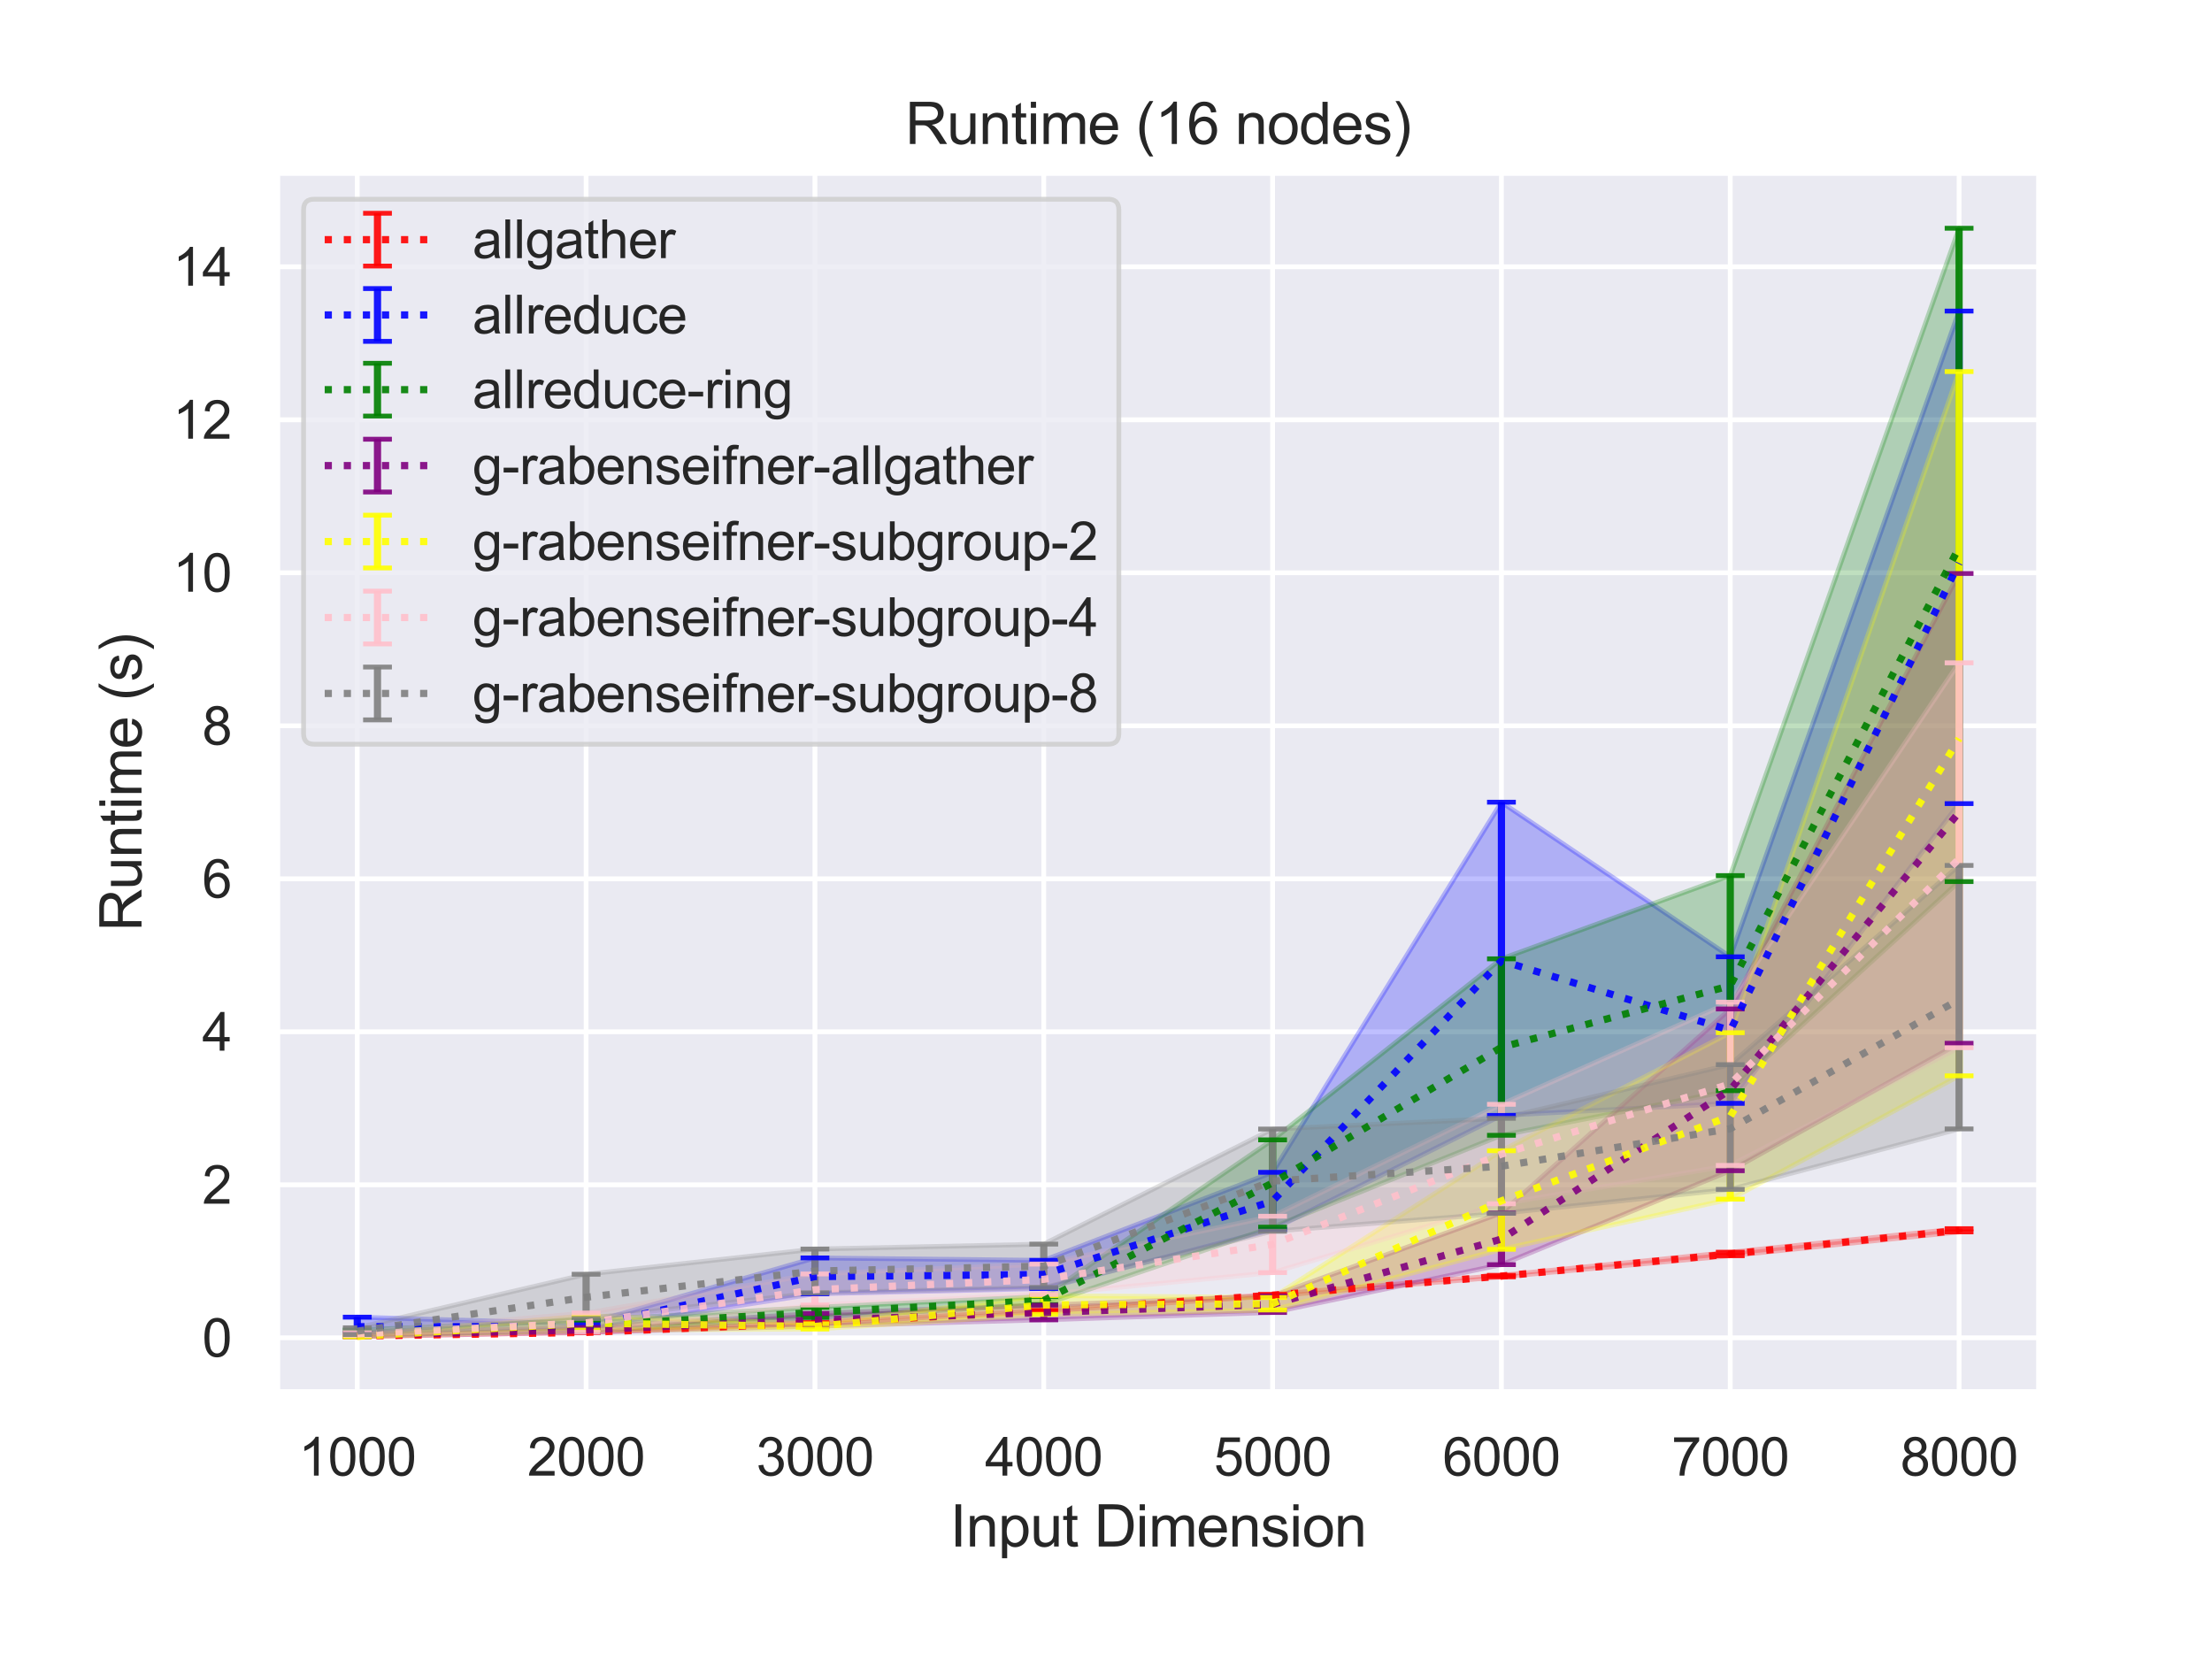 <?xml version="1.0" encoding="utf-8" standalone="no"?>
<!DOCTYPE svg PUBLIC "-//W3C//DTD SVG 1.1//EN"
  "http://www.w3.org/Graphics/SVG/1.1/DTD/svg11.dtd">
<svg height="345.6pt" version="1.1" viewBox="0 0 460.8 345.6" width="460.8pt" xmlns="http://www.w3.org/2000/svg" xmlns:xlink="http://www.w3.org/1999/xlink">
 <defs>
  <style type="text/css">*{stroke-linecap:butt;stroke-linejoin:round;}</style>
 </defs>
 <g id="figure_1">
  <g id="patch_1">
   <path d="M 0 345.6 
L 460.8 345.6 
L 460.8 0 
L 0 0 
z
" style="fill:#ffffff;"/>
  </g>
  <g id="axes_1">
   <g id="patch_2">
    <path d="M 57.74 290.02 
L 424.8 290.02 
L 424.8 36 
L 57.74 36 
z
" style="fill:#eaeaf2;"/>
   </g>
   <g id="matplotlib.axis_1">
    <g id="xtick_1">
     <g id="line2d_1">
      <path clip-path="url(#p6815c5f785)" d="M 74.425 290.02 
L 74.425 36 
" style="fill:none;stroke:#ffffff;stroke-linecap:round;"/>
     </g>
     <g id="text_1">
      <!-- 1000 -->
      <g style="fill:#262626;" transform="translate(62.19 307.394)scale(0.11 -0.11)">
       <defs>
        <path d="M 2384 0 
L 1822 0 
L 1822 3584 
Q 1619 3391 1289 3197 
Q 959 3003 697 2906 
L 697 3450 
Q 1169 3672 1522 3987 
Q 1875 4303 2022 4600 
L 2384 4600 
L 2384 0 
z
" id="ArialMT-31" transform="scale(0.016)"/>
        <path d="M 266 2259 
Q 266 3072 433 3567 
Q 600 4063 929 4331 
Q 1259 4600 1759 4600 
Q 2128 4600 2406 4451 
Q 2684 4303 2865 4023 
Q 3047 3744 3150 3342 
Q 3253 2941 3253 2259 
Q 3253 1453 3087 958 
Q 2922 463 2592 192 
Q 2263 -78 1759 -78 
Q 1097 -78 719 397 
Q 266 969 266 2259 
z
M 844 2259 
Q 844 1131 1108 757 
Q 1372 384 1759 384 
Q 2147 384 2411 759 
Q 2675 1134 2675 2259 
Q 2675 3391 2411 3762 
Q 2147 4134 1753 4134 
Q 1366 4134 1134 3806 
Q 844 3388 844 2259 
z
" id="ArialMT-30" transform="scale(0.016)"/>
       </defs>
       <use xlink:href="#ArialMT-31"/>
       <use x="55.615" xlink:href="#ArialMT-30"/>
       <use x="111.23" xlink:href="#ArialMT-30"/>
       <use x="166.846" xlink:href="#ArialMT-30"/>
      </g>
     </g>
    </g>
    <g id="xtick_2">
     <g id="line2d_2">
      <path clip-path="url(#p6815c5f785)" d="M 122.095 290.02 
L 122.095 36 
" style="fill:none;stroke:#ffffff;stroke-linecap:round;"/>
     </g>
     <g id="text_2">
      <!-- 2000 -->
      <g style="fill:#262626;" transform="translate(109.861 307.394)scale(0.11 -0.11)">
       <defs>
        <path d="M 3222 541 
L 3222 0 
L 194 0 
Q 188 203 259 391 
Q 375 700 629 1000 
Q 884 1300 1366 1694 
Q 2113 2306 2375 2664 
Q 2638 3022 2638 3341 
Q 2638 3675 2398 3904 
Q 2159 4134 1775 4134 
Q 1369 4134 1125 3890 
Q 881 3647 878 3216 
L 300 3275 
Q 359 3922 746 4261 
Q 1134 4600 1788 4600 
Q 2447 4600 2831 4234 
Q 3216 3869 3216 3328 
Q 3216 3053 3103 2787 
Q 2991 2522 2730 2228 
Q 2469 1934 1863 1422 
Q 1356 997 1212 845 
Q 1069 694 975 541 
L 3222 541 
z
" id="ArialMT-32" transform="scale(0.016)"/>
       </defs>
       <use xlink:href="#ArialMT-32"/>
       <use x="55.615" xlink:href="#ArialMT-30"/>
       <use x="111.23" xlink:href="#ArialMT-30"/>
       <use x="166.846" xlink:href="#ArialMT-30"/>
      </g>
     </g>
    </g>
    <g id="xtick_3">
     <g id="line2d_3">
      <path clip-path="url(#p6815c5f785)" d="M 169.765 290.02 
L 169.765 36 
" style="fill:none;stroke:#ffffff;stroke-linecap:round;"/>
     </g>
     <g id="text_3">
      <!-- 3000 -->
      <g style="fill:#262626;" transform="translate(157.531 307.394)scale(0.11 -0.11)">
       <defs>
        <path d="M 269 1209 
L 831 1284 
Q 928 806 1161 595 
Q 1394 384 1728 384 
Q 2125 384 2398 659 
Q 2672 934 2672 1341 
Q 2672 1728 2419 1979 
Q 2166 2231 1775 2231 
Q 1616 2231 1378 2169 
L 1441 2663 
Q 1497 2656 1531 2656 
Q 1891 2656 2178 2843 
Q 2466 3031 2466 3422 
Q 2466 3731 2256 3934 
Q 2047 4138 1716 4138 
Q 1388 4138 1169 3931 
Q 950 3725 888 3313 
L 325 3413 
Q 428 3978 793 4289 
Q 1159 4600 1703 4600 
Q 2078 4600 2393 4439 
Q 2709 4278 2876 4000 
Q 3044 3722 3044 3409 
Q 3044 3113 2884 2869 
Q 2725 2625 2413 2481 
Q 2819 2388 3044 2092 
Q 3269 1797 3269 1353 
Q 3269 753 2831 336 
Q 2394 -81 1725 -81 
Q 1122 -81 723 278 
Q 325 638 269 1209 
z
" id="ArialMT-33" transform="scale(0.016)"/>
       </defs>
       <use xlink:href="#ArialMT-33"/>
       <use x="55.615" xlink:href="#ArialMT-30"/>
       <use x="111.23" xlink:href="#ArialMT-30"/>
       <use x="166.846" xlink:href="#ArialMT-30"/>
      </g>
     </g>
    </g>
    <g id="xtick_4">
     <g id="line2d_4">
      <path clip-path="url(#p6815c5f785)" d="M 217.435 290.02 
L 217.435 36 
" style="fill:none;stroke:#ffffff;stroke-linecap:round;"/>
     </g>
     <g id="text_4">
      <!-- 4000 -->
      <g style="fill:#262626;" transform="translate(205.201 307.394)scale(0.11 -0.11)">
       <defs>
        <path d="M 2069 0 
L 2069 1097 
L 81 1097 
L 81 1613 
L 2172 4581 
L 2631 4581 
L 2631 1613 
L 3250 1613 
L 3250 1097 
L 2631 1097 
L 2631 0 
L 2069 0 
z
M 2069 1613 
L 2069 3678 
L 634 1613 
L 2069 1613 
z
" id="ArialMT-34" transform="scale(0.016)"/>
       </defs>
       <use xlink:href="#ArialMT-34"/>
       <use x="55.615" xlink:href="#ArialMT-30"/>
       <use x="111.23" xlink:href="#ArialMT-30"/>
       <use x="166.846" xlink:href="#ArialMT-30"/>
      </g>
     </g>
    </g>
    <g id="xtick_5">
     <g id="line2d_5">
      <path clip-path="url(#p6815c5f785)" d="M 265.105 290.02 
L 265.105 36 
" style="fill:none;stroke:#ffffff;stroke-linecap:round;"/>
     </g>
     <g id="text_5">
      <!-- 5000 -->
      <g style="fill:#262626;" transform="translate(252.871 307.394)scale(0.11 -0.11)">
       <defs>
        <path d="M 266 1200 
L 856 1250 
Q 922 819 1161 601 
Q 1400 384 1738 384 
Q 2144 384 2425 690 
Q 2706 997 2706 1503 
Q 2706 1984 2436 2262 
Q 2166 2541 1728 2541 
Q 1456 2541 1237 2417 
Q 1019 2294 894 2097 
L 366 2166 
L 809 4519 
L 3088 4519 
L 3088 3981 
L 1259 3981 
L 1013 2750 
Q 1425 3038 1878 3038 
Q 2478 3038 2890 2622 
Q 3303 2206 3303 1553 
Q 3303 931 2941 478 
Q 2500 -78 1738 -78 
Q 1113 -78 717 272 
Q 322 622 266 1200 
z
" id="ArialMT-35" transform="scale(0.016)"/>
       </defs>
       <use xlink:href="#ArialMT-35"/>
       <use x="55.615" xlink:href="#ArialMT-30"/>
       <use x="111.23" xlink:href="#ArialMT-30"/>
       <use x="166.846" xlink:href="#ArialMT-30"/>
      </g>
     </g>
    </g>
    <g id="xtick_6">
     <g id="line2d_6">
      <path clip-path="url(#p6815c5f785)" d="M 312.775 290.02 
L 312.775 36 
" style="fill:none;stroke:#ffffff;stroke-linecap:round;"/>
     </g>
     <g id="text_6">
      <!-- 6000 -->
      <g style="fill:#262626;" transform="translate(300.541 307.394)scale(0.11 -0.11)">
       <defs>
        <path d="M 3184 3459 
L 2625 3416 
Q 2550 3747 2413 3897 
Q 2184 4138 1850 4138 
Q 1581 4138 1378 3988 
Q 1113 3794 959 3422 
Q 806 3050 800 2363 
Q 1003 2672 1297 2822 
Q 1591 2972 1913 2972 
Q 2475 2972 2870 2558 
Q 3266 2144 3266 1488 
Q 3266 1056 3080 686 
Q 2894 316 2569 119 
Q 2244 -78 1831 -78 
Q 1128 -78 684 439 
Q 241 956 241 2144 
Q 241 3472 731 4075 
Q 1159 4600 1884 4600 
Q 2425 4600 2770 4297 
Q 3116 3994 3184 3459 
z
M 888 1484 
Q 888 1194 1011 928 
Q 1134 663 1356 523 
Q 1578 384 1822 384 
Q 2178 384 2434 671 
Q 2691 959 2691 1453 
Q 2691 1928 2437 2201 
Q 2184 2475 1800 2475 
Q 1419 2475 1153 2201 
Q 888 1928 888 1484 
z
" id="ArialMT-36" transform="scale(0.016)"/>
       </defs>
       <use xlink:href="#ArialMT-36"/>
       <use x="55.615" xlink:href="#ArialMT-30"/>
       <use x="111.23" xlink:href="#ArialMT-30"/>
       <use x="166.846" xlink:href="#ArialMT-30"/>
      </g>
     </g>
    </g>
    <g id="xtick_7">
     <g id="line2d_7">
      <path clip-path="url(#p6815c5f785)" d="M 360.445 290.02 
L 360.445 36 
" style="fill:none;stroke:#ffffff;stroke-linecap:round;"/>
     </g>
     <g id="text_7">
      <!-- 7000 -->
      <g style="fill:#262626;" transform="translate(348.211 307.394)scale(0.11 -0.11)">
       <defs>
        <path d="M 303 3981 
L 303 4522 
L 3269 4522 
L 3269 4084 
Q 2831 3619 2401 2847 
Q 1972 2075 1738 1259 
Q 1569 684 1522 0 
L 944 0 
Q 953 541 1156 1306 
Q 1359 2072 1739 2783 
Q 2119 3494 2547 3981 
L 303 3981 
z
" id="ArialMT-37" transform="scale(0.016)"/>
       </defs>
       <use xlink:href="#ArialMT-37"/>
       <use x="55.615" xlink:href="#ArialMT-30"/>
       <use x="111.23" xlink:href="#ArialMT-30"/>
       <use x="166.846" xlink:href="#ArialMT-30"/>
      </g>
     </g>
    </g>
    <g id="xtick_8">
     <g id="line2d_8">
      <path clip-path="url(#p6815c5f785)" d="M 408.115 290.02 
L 408.115 36 
" style="fill:none;stroke:#ffffff;stroke-linecap:round;"/>
     </g>
     <g id="text_8">
      <!-- 8000 -->
      <g style="fill:#262626;" transform="translate(395.881 307.394)scale(0.11 -0.11)">
       <defs>
        <path d="M 1131 2484 
Q 781 2613 612 2850 
Q 444 3088 444 3419 
Q 444 3919 803 4259 
Q 1163 4600 1759 4600 
Q 2359 4600 2725 4251 
Q 3091 3903 3091 3403 
Q 3091 3084 2923 2848 
Q 2756 2613 2416 2484 
Q 2838 2347 3058 2040 
Q 3278 1734 3278 1309 
Q 3278 722 2862 322 
Q 2447 -78 1769 -78 
Q 1091 -78 675 323 
Q 259 725 259 1325 
Q 259 1772 486 2073 
Q 713 2375 1131 2484 
z
M 1019 3438 
Q 1019 3113 1228 2906 
Q 1438 2700 1772 2700 
Q 2097 2700 2305 2904 
Q 2513 3109 2513 3406 
Q 2513 3716 2298 3927 
Q 2084 4138 1766 4138 
Q 1444 4138 1231 3931 
Q 1019 3725 1019 3438 
z
M 838 1322 
Q 838 1081 952 856 
Q 1066 631 1291 507 
Q 1516 384 1775 384 
Q 2178 384 2440 643 
Q 2703 903 2703 1303 
Q 2703 1709 2433 1975 
Q 2163 2241 1756 2241 
Q 1359 2241 1098 1978 
Q 838 1716 838 1322 
z
" id="ArialMT-38" transform="scale(0.016)"/>
       </defs>
       <use xlink:href="#ArialMT-38"/>
       <use x="55.615" xlink:href="#ArialMT-30"/>
       <use x="111.23" xlink:href="#ArialMT-30"/>
       <use x="166.846" xlink:href="#ArialMT-30"/>
      </g>
     </g>
    </g>
    <g id="text_9">
     <!-- Input Dimension -->
     <g style="fill:#262626;" transform="translate(197.916 322.169)scale(0.12 -0.12)">
      <defs>
       <path d="M 597 0 
L 597 4581 
L 1203 4581 
L 1203 0 
L 597 0 
z
" id="ArialMT-49" transform="scale(0.016)"/>
       <path d="M 422 0 
L 422 3319 
L 928 3319 
L 928 2847 
Q 1294 3394 1984 3394 
Q 2284 3394 2536 3286 
Q 2788 3178 2913 3003 
Q 3038 2828 3088 2588 
Q 3119 2431 3119 2041 
L 3119 0 
L 2556 0 
L 2556 2019 
Q 2556 2363 2490 2533 
Q 2425 2703 2258 2804 
Q 2091 2906 1866 2906 
Q 1506 2906 1245 2678 
Q 984 2450 984 1813 
L 984 0 
L 422 0 
z
" id="ArialMT-6e" transform="scale(0.016)"/>
       <path d="M 422 -1272 
L 422 3319 
L 934 3319 
L 934 2888 
Q 1116 3141 1344 3267 
Q 1572 3394 1897 3394 
Q 2322 3394 2647 3175 
Q 2972 2956 3137 2557 
Q 3303 2159 3303 1684 
Q 3303 1175 3120 767 
Q 2938 359 2589 142 
Q 2241 -75 1856 -75 
Q 1575 -75 1351 44 
Q 1128 163 984 344 
L 984 -1272 
L 422 -1272 
z
M 931 1641 
Q 931 1000 1190 694 
Q 1450 388 1819 388 
Q 2194 388 2461 705 
Q 2728 1022 2728 1688 
Q 2728 2322 2467 2637 
Q 2206 2953 1844 2953 
Q 1484 2953 1207 2617 
Q 931 2281 931 1641 
z
" id="ArialMT-70" transform="scale(0.016)"/>
       <path d="M 2597 0 
L 2597 488 
Q 2209 -75 1544 -75 
Q 1250 -75 995 37 
Q 741 150 617 320 
Q 494 491 444 738 
Q 409 903 409 1263 
L 409 3319 
L 972 3319 
L 972 1478 
Q 972 1038 1006 884 
Q 1059 663 1231 536 
Q 1403 409 1656 409 
Q 1909 409 2131 539 
Q 2353 669 2445 892 
Q 2538 1116 2538 1541 
L 2538 3319 
L 3100 3319 
L 3100 0 
L 2597 0 
z
" id="ArialMT-75" transform="scale(0.016)"/>
       <path d="M 1650 503 
L 1731 6 
Q 1494 -44 1306 -44 
Q 1000 -44 831 53 
Q 663 150 594 308 
Q 525 466 525 972 
L 525 2881 
L 113 2881 
L 113 3319 
L 525 3319 
L 525 4141 
L 1084 4478 
L 1084 3319 
L 1650 3319 
L 1650 2881 
L 1084 2881 
L 1084 941 
Q 1084 700 1114 631 
Q 1144 563 1211 522 
Q 1278 481 1403 481 
Q 1497 481 1650 503 
z
" id="ArialMT-74" transform="scale(0.016)"/>
       <path id="ArialMT-20" transform="scale(0.016)"/>
       <path d="M 494 0 
L 494 4581 
L 2072 4581 
Q 2606 4581 2888 4516 
Q 3281 4425 3559 4188 
Q 3922 3881 4101 3404 
Q 4281 2928 4281 2316 
Q 4281 1794 4159 1391 
Q 4038 988 3847 723 
Q 3656 459 3429 307 
Q 3203 156 2883 78 
Q 2563 0 2147 0 
L 494 0 
z
M 1100 541 
L 2078 541 
Q 2531 541 2789 625 
Q 3047 709 3200 863 
Q 3416 1078 3536 1442 
Q 3656 1806 3656 2325 
Q 3656 3044 3420 3430 
Q 3184 3816 2847 3947 
Q 2603 4041 2063 4041 
L 1100 4041 
L 1100 541 
z
" id="ArialMT-44" transform="scale(0.016)"/>
       <path d="M 425 3934 
L 425 4581 
L 988 4581 
L 988 3934 
L 425 3934 
z
M 425 0 
L 425 3319 
L 988 3319 
L 988 0 
L 425 0 
z
" id="ArialMT-69" transform="scale(0.016)"/>
       <path d="M 422 0 
L 422 3319 
L 925 3319 
L 925 2853 
Q 1081 3097 1340 3245 
Q 1600 3394 1931 3394 
Q 2300 3394 2536 3241 
Q 2772 3088 2869 2813 
Q 3263 3394 3894 3394 
Q 4388 3394 4653 3120 
Q 4919 2847 4919 2278 
L 4919 0 
L 4359 0 
L 4359 2091 
Q 4359 2428 4304 2576 
Q 4250 2725 4106 2815 
Q 3963 2906 3769 2906 
Q 3419 2906 3187 2673 
Q 2956 2441 2956 1928 
L 2956 0 
L 2394 0 
L 2394 2156 
Q 2394 2531 2256 2718 
Q 2119 2906 1806 2906 
Q 1569 2906 1367 2781 
Q 1166 2656 1075 2415 
Q 984 2175 984 1722 
L 984 0 
L 422 0 
z
" id="ArialMT-6d" transform="scale(0.016)"/>
       <path d="M 2694 1069 
L 3275 997 
Q 3138 488 2766 206 
Q 2394 -75 1816 -75 
Q 1088 -75 661 373 
Q 234 822 234 1631 
Q 234 2469 665 2931 
Q 1097 3394 1784 3394 
Q 2450 3394 2872 2941 
Q 3294 2488 3294 1666 
Q 3294 1616 3291 1516 
L 816 1516 
Q 847 969 1125 678 
Q 1403 388 1819 388 
Q 2128 388 2347 550 
Q 2566 713 2694 1069 
z
M 847 1978 
L 2700 1978 
Q 2663 2397 2488 2606 
Q 2219 2931 1791 2931 
Q 1403 2931 1139 2672 
Q 875 2413 847 1978 
z
" id="ArialMT-65" transform="scale(0.016)"/>
       <path d="M 197 991 
L 753 1078 
Q 800 744 1014 566 
Q 1228 388 1613 388 
Q 2000 388 2187 545 
Q 2375 703 2375 916 
Q 2375 1106 2209 1216 
Q 2094 1291 1634 1406 
Q 1016 1563 777 1677 
Q 538 1791 414 1992 
Q 291 2194 291 2438 
Q 291 2659 392 2848 
Q 494 3038 669 3163 
Q 800 3259 1026 3326 
Q 1253 3394 1513 3394 
Q 1903 3394 2198 3281 
Q 2494 3169 2634 2976 
Q 2775 2784 2828 2463 
L 2278 2388 
Q 2241 2644 2061 2787 
Q 1881 2931 1553 2931 
Q 1166 2931 1000 2803 
Q 834 2675 834 2503 
Q 834 2394 903 2306 
Q 972 2216 1119 2156 
Q 1203 2125 1616 2013 
Q 2213 1853 2448 1751 
Q 2684 1650 2818 1456 
Q 2953 1263 2953 975 
Q 2953 694 2789 445 
Q 2625 197 2315 61 
Q 2006 -75 1616 -75 
Q 969 -75 630 194 
Q 291 463 197 991 
z
" id="ArialMT-73" transform="scale(0.016)"/>
       <path d="M 213 1659 
Q 213 2581 725 3025 
Q 1153 3394 1769 3394 
Q 2453 3394 2887 2945 
Q 3322 2497 3322 1706 
Q 3322 1066 3130 698 
Q 2938 331 2570 128 
Q 2203 -75 1769 -75 
Q 1072 -75 642 372 
Q 213 819 213 1659 
z
M 791 1659 
Q 791 1022 1069 705 
Q 1347 388 1769 388 
Q 2188 388 2466 706 
Q 2744 1025 2744 1678 
Q 2744 2294 2464 2611 
Q 2184 2928 1769 2928 
Q 1347 2928 1069 2612 
Q 791 2297 791 1659 
z
" id="ArialMT-6f" transform="scale(0.016)"/>
      </defs>
      <use xlink:href="#ArialMT-49"/>
      <use x="27.783" xlink:href="#ArialMT-6e"/>
      <use x="83.398" xlink:href="#ArialMT-70"/>
      <use x="139.014" xlink:href="#ArialMT-75"/>
      <use x="194.629" xlink:href="#ArialMT-74"/>
      <use x="222.412" xlink:href="#ArialMT-20"/>
      <use x="250.195" xlink:href="#ArialMT-44"/>
      <use x="322.412" xlink:href="#ArialMT-69"/>
      <use x="344.629" xlink:href="#ArialMT-6d"/>
      <use x="427.93" xlink:href="#ArialMT-65"/>
      <use x="483.545" xlink:href="#ArialMT-6e"/>
      <use x="539.16" xlink:href="#ArialMT-73"/>
      <use x="589.16" xlink:href="#ArialMT-69"/>
      <use x="611.377" xlink:href="#ArialMT-6f"/>
      <use x="666.992" xlink:href="#ArialMT-6e"/>
     </g>
    </g>
   </g>
   <g id="matplotlib.axis_2">
    <g id="ytick_1">
     <g id="line2d_9">
      <path clip-path="url(#p6815c5f785)" d="M 57.74 278.687 
L 424.8 278.687 
" style="fill:none;stroke:#ffffff;stroke-linecap:round;"/>
     </g>
     <g id="text_10">
      <!-- 0 -->
      <g style="fill:#262626;" transform="translate(42.123 282.624)scale(0.11 -0.11)">
       <use xlink:href="#ArialMT-30"/>
      </g>
     </g>
    </g>
    <g id="ytick_2">
     <g id="line2d_10">
      <path clip-path="url(#p6815c5f785)" d="M 57.74 246.815 
L 424.8 246.815 
" style="fill:none;stroke:#ffffff;stroke-linecap:round;"/>
     </g>
     <g id="text_11">
      <!-- 2 -->
      <g style="fill:#262626;" transform="translate(42.123 250.751)scale(0.11 -0.11)">
       <use xlink:href="#ArialMT-32"/>
      </g>
     </g>
    </g>
    <g id="ytick_3">
     <g id="line2d_11">
      <path clip-path="url(#p6815c5f785)" d="M 57.74 214.942 
L 424.8 214.942 
" style="fill:none;stroke:#ffffff;stroke-linecap:round;"/>
     </g>
     <g id="text_12">
      <!-- 4 -->
      <g style="fill:#262626;" transform="translate(42.123 218.879)scale(0.11 -0.11)">
       <use xlink:href="#ArialMT-34"/>
      </g>
     </g>
    </g>
    <g id="ytick_4">
     <g id="line2d_12">
      <path clip-path="url(#p6815c5f785)" d="M 57.74 183.07 
L 424.8 183.07 
" style="fill:none;stroke:#ffffff;stroke-linecap:round;"/>
     </g>
     <g id="text_13">
      <!-- 6 -->
      <g style="fill:#262626;" transform="translate(42.123 187.006)scale(0.11 -0.11)">
       <use xlink:href="#ArialMT-36"/>
      </g>
     </g>
    </g>
    <g id="ytick_5">
     <g id="line2d_13">
      <path clip-path="url(#p6815c5f785)" d="M 57.74 151.197 
L 424.8 151.197 
" style="fill:none;stroke:#ffffff;stroke-linecap:round;"/>
     </g>
     <g id="text_14">
      <!-- 8 -->
      <g style="fill:#262626;" transform="translate(42.123 155.134)scale(0.11 -0.11)">
       <use xlink:href="#ArialMT-38"/>
      </g>
     </g>
    </g>
    <g id="ytick_6">
     <g id="line2d_14">
      <path clip-path="url(#p6815c5f785)" d="M 57.74 119.325 
L 424.8 119.325 
" style="fill:none;stroke:#ffffff;stroke-linecap:round;"/>
     </g>
     <g id="text_15">
      <!-- 10 -->
      <g style="fill:#262626;" transform="translate(36.006 123.261)scale(0.11 -0.11)">
       <use xlink:href="#ArialMT-31"/>
       <use x="55.615" xlink:href="#ArialMT-30"/>
      </g>
     </g>
    </g>
    <g id="ytick_7">
     <g id="line2d_15">
      <path clip-path="url(#p6815c5f785)" d="M 57.74 87.452 
L 424.8 87.452 
" style="fill:none;stroke:#ffffff;stroke-linecap:round;"/>
     </g>
     <g id="text_16">
      <!-- 12 -->
      <g style="fill:#262626;" transform="translate(36.006 91.389)scale(0.11 -0.11)">
       <use xlink:href="#ArialMT-31"/>
       <use x="55.615" xlink:href="#ArialMT-32"/>
      </g>
     </g>
    </g>
    <g id="ytick_8">
     <g id="line2d_16">
      <path clip-path="url(#p6815c5f785)" d="M 57.74 55.58 
L 424.8 55.58 
" style="fill:none;stroke:#ffffff;stroke-linecap:round;"/>
     </g>
     <g id="text_17">
      <!-- 14 -->
      <g style="fill:#262626;" transform="translate(36.006 59.517)scale(0.11 -0.11)">
       <use xlink:href="#ArialMT-31"/>
       <use x="55.615" xlink:href="#ArialMT-34"/>
      </g>
     </g>
    </g>
    <g id="text_18">
     <!-- Runtime (s) -->
     <g style="fill:#262626;" transform="translate(29.48 194.013)rotate(-90)scale(0.12 -0.12)">
      <defs>
       <path d="M 503 0 
L 503 4581 
L 2534 4581 
Q 3147 4581 3465 4457 
Q 3784 4334 3975 4021 
Q 4166 3709 4166 3331 
Q 4166 2844 3850 2509 
Q 3534 2175 2875 2084 
Q 3116 1969 3241 1856 
Q 3506 1613 3744 1247 
L 4541 0 
L 3778 0 
L 3172 953 
Q 2906 1366 2734 1584 
Q 2563 1803 2427 1890 
Q 2291 1978 2150 2013 
Q 2047 2034 1813 2034 
L 1109 2034 
L 1109 0 
L 503 0 
z
M 1109 2559 
L 2413 2559 
Q 2828 2559 3062 2645 
Q 3297 2731 3419 2920 
Q 3541 3109 3541 3331 
Q 3541 3656 3305 3865 
Q 3069 4075 2559 4075 
L 1109 4075 
L 1109 2559 
z
" id="ArialMT-52" transform="scale(0.016)"/>
       <path d="M 1497 -1347 
Q 1031 -759 709 28 
Q 388 816 388 1659 
Q 388 2403 628 3084 
Q 909 3875 1497 4659 
L 1900 4659 
Q 1522 4009 1400 3731 
Q 1209 3300 1100 2831 
Q 966 2247 966 1656 
Q 966 153 1900 -1347 
L 1497 -1347 
z
" id="ArialMT-28" transform="scale(0.016)"/>
       <path d="M 791 -1347 
L 388 -1347 
Q 1322 153 1322 1656 
Q 1322 2244 1188 2822 
Q 1081 3291 891 3722 
Q 769 4003 388 4659 
L 791 4659 
Q 1378 3875 1659 3084 
Q 1900 2403 1900 1659 
Q 1900 816 1576 28 
Q 1253 -759 791 -1347 
z
" id="ArialMT-29" transform="scale(0.016)"/>
      </defs>
      <use xlink:href="#ArialMT-52"/>
      <use x="72.217" xlink:href="#ArialMT-75"/>
      <use x="127.832" xlink:href="#ArialMT-6e"/>
      <use x="183.447" xlink:href="#ArialMT-74"/>
      <use x="211.23" xlink:href="#ArialMT-69"/>
      <use x="233.447" xlink:href="#ArialMT-6d"/>
      <use x="316.748" xlink:href="#ArialMT-65"/>
      <use x="372.363" xlink:href="#ArialMT-20"/>
      <use x="400.146" xlink:href="#ArialMT-28"/>
      <use x="433.447" xlink:href="#ArialMT-73"/>
      <use x="483.447" xlink:href="#ArialMT-29"/>
     </g>
    </g>
   </g>
   <g id="PolyCollection_1">
    <defs>
     <path d="M 74.425 -67.357 
L 74.425 -67.19 
L 122.095 -68.013 
L 169.765 -69.897 
L 217.435 -72.461 
L 265.105 -75.641 
L 312.775 -79.607 
L 360.445 -84.008 
L 408.115 -88.969 
L 408.115 -89.642 
L 408.115 -89.642 
L 360.445 -84.739 
L 312.775 -79.924 
L 265.105 -75.953 
L 217.435 -72.603 
L 169.765 -70.071 
L 122.095 -68.037 
L 74.425 -67.357 
z
" id="m8f822526de" style="stroke:#ff0000;stroke-opacity:0.25;"/>
    </defs>
    <g clip-path="url(#p6815c5f785)">
     <use style="fill:#ff0000;fill-opacity:0.25;stroke:#ff0000;stroke-opacity:0.25;" x="0" xlink:href="#m8f822526de" y="345.6"/>
    </g>
   </g>
   <g id="PolyCollection_2">
    <defs>
     <path d="M 74.425 -71.215 
L 74.425 -67.252 
L 122.095 -68.722 
L 169.765 -76.078 
L 217.435 -77.184 
L 265.105 -89.485 
L 312.775 -113.243 
L 360.445 -115.754 
L 408.115 -178.196 
L 408.115 -280.803 
L 408.115 -280.803 
L 360.445 -146.282 
L 312.775 -178.491 
L 265.105 -101.383 
L 217.435 -83.046 
L 169.765 -83.551 
L 122.095 -69.824 
L 74.425 -71.215 
z
" id="m28f5986dab" style="stroke:#0000ff;stroke-opacity:0.25;"/>
    </defs>
    <g clip-path="url(#p6815c5f785)">
     <use style="fill:#0000ff;fill-opacity:0.25;stroke:#0000ff;stroke-opacity:0.25;" x="0" xlink:href="#m28f5986dab" y="345.6"/>
    </g>
   </g>
   <g id="PolyCollection_3">
    <defs>
     <path d="M 74.425 -68.534 
L 74.425 -67.498 
L 122.095 -68.367 
L 169.765 -71.152 
L 217.435 -73.836 
L 265.105 -89.963 
L 312.775 -109.098 
L 360.445 -118.391 
L 408.115 -161.949 
L 408.115 -298.054 
L 408.115 -298.054 
L 360.445 -163.196 
L 312.775 -145.858 
L 265.105 -108.148 
L 217.435 -75.536 
L 169.765 -73.263 
L 122.095 -70.604 
L 74.425 -68.534 
z
" id="ma17cf15cc4" style="stroke:#008000;stroke-opacity:0.25;"/>
    </defs>
    <g clip-path="url(#p6815c5f785)">
     <use style="fill:#008000;fill-opacity:0.25;stroke:#008000;stroke-opacity:0.25;" x="0" xlink:href="#ma17cf15cc4" y="345.6"/>
    </g>
   </g>
   <g id="PolyCollection_4">
    <defs>
     <path d="M 74.425 -67.816 
L 74.425 -67.136 
L 122.095 -68.106 
L 169.765 -69.328 
L 217.435 -70.655 
L 265.105 -72.189 
L 312.775 -82.155 
L 360.445 -101.713 
L 408.115 -128.263 
L 408.115 -226.132 
L 408.115 -226.132 
L 360.445 -135.413 
L 312.775 -92.917 
L 265.105 -75.641 
L 217.435 -73.707 
L 169.765 -71.984 
L 122.095 -69.043 
L 74.425 -67.816 
z
" id="md5fd313e7e" style="stroke:#800080;stroke-opacity:0.25;"/>
    </defs>
    <g clip-path="url(#p6815c5f785)">
     <use style="fill:#800080;fill-opacity:0.25;stroke:#800080;stroke-opacity:0.25;" x="0" xlink:href="#md5fd313e7e" y="345.6"/>
    </g>
   </g>
   <g id="PolyCollection_5">
    <defs>
     <path d="M 74.425 -67.295 
L 74.425 -67.126 
L 122.095 -68.526 
L 169.765 -68.737 
L 217.435 -71.798 
L 265.105 -72.701 
L 312.775 -85.344 
L 360.445 -95.794 
L 408.115 -121.483 
L 408.115 -268.189 
L 408.115 -268.189 
L 360.445 -130.464 
L 312.775 -105.878 
L 265.105 -75.304 
L 217.435 -75.712 
L 169.765 -69.84 
L 122.095 -71.488 
L 74.425 -67.295 
z
" id="mb62d5ad3bc" style="stroke:#ffff00;stroke-opacity:0.25;"/>
    </defs>
    <g clip-path="url(#p6815c5f785)">
     <use style="fill:#ffff00;fill-opacity:0.25;stroke:#ffff00;stroke-opacity:0.25;" x="0" xlink:href="#mb62d5ad3bc" y="345.6"/>
    </g>
   </g>
   <g id="PolyCollection_6">
    <defs>
     <path d="M 74.425 -68.015 
L 74.425 -67.431 
L 122.095 -68.058 
L 169.765 -73.735 
L 217.435 -75.931 
L 265.105 -80.49 
L 312.775 -94.825 
L 360.445 -102.834 
L 408.115 -127.351 
L 408.115 -207.521 
L 408.115 -207.521 
L 360.445 -136.837 
L 312.775 -115.549 
L 265.105 -92.236 
L 217.435 -82.282 
L 169.765 -80.213 
L 122.095 -72.077 
L 74.425 -68.015 
z
" id="mf068865a17" style="stroke:#ffc0cb;stroke-opacity:0.25;"/>
    </defs>
    <g clip-path="url(#p6815c5f785)">
     <use style="fill:#ffc0cb;fill-opacity:0.25;stroke:#ffc0cb;stroke-opacity:0.25;" x="0" xlink:href="#mf068865a17" y="345.6"/>
    </g>
   </g>
   <g id="PolyCollection_7">
    <defs>
     <path d="M 74.425 -69.005 
L 74.425 -67.597 
L 122.095 -70.934 
L 169.765 -76.273 
L 217.435 -77.395 
L 265.105 -89.111 
L 312.775 -92.842 
L 360.445 -97.834 
L 408.115 -110.428 
L 408.115 -165.319 
L 408.115 -165.319 
L 360.445 -123.822 
L 312.775 -112.629 
L 265.105 -110.398 
L 217.435 -86.432 
L 169.765 -85.401 
L 122.095 -80.146 
L 74.425 -69.005 
z
" id="mc1955d1478" style="stroke:#808080;stroke-opacity:0.25;"/>
    </defs>
    <g clip-path="url(#p6815c5f785)">
     <use style="fill:#808080;fill-opacity:0.25;stroke:#808080;stroke-opacity:0.25;" x="0" xlink:href="#mc1955d1478" y="345.6"/>
    </g>
   </g>
   <g id="LineCollection_1">
    <path clip-path="url(#p6815c5f785)" d="M 74.425 278.41 
L 74.425 278.243 
" style="fill:none;stroke:#ff0000;stroke-opacity:0.9;stroke-width:1.5;"/>
    <path clip-path="url(#p6815c5f785)" d="M 122.095 277.587 
L 122.095 277.563 
" style="fill:none;stroke:#ff0000;stroke-opacity:0.9;stroke-width:1.5;"/>
    <path clip-path="url(#p6815c5f785)" d="M 169.765 275.703 
L 169.765 275.529 
" style="fill:none;stroke:#ff0000;stroke-opacity:0.9;stroke-width:1.5;"/>
    <path clip-path="url(#p6815c5f785)" d="M 217.435 273.139 
L 217.435 272.997 
" style="fill:none;stroke:#ff0000;stroke-opacity:0.9;stroke-width:1.5;"/>
    <path clip-path="url(#p6815c5f785)" d="M 265.105 269.959 
L 265.105 269.647 
" style="fill:none;stroke:#ff0000;stroke-opacity:0.9;stroke-width:1.5;"/>
    <path clip-path="url(#p6815c5f785)" d="M 312.775 265.993 
L 312.775 265.676 
" style="fill:none;stroke:#ff0000;stroke-opacity:0.9;stroke-width:1.5;"/>
    <path clip-path="url(#p6815c5f785)" d="M 360.445 261.592 
L 360.445 260.861 
" style="fill:none;stroke:#ff0000;stroke-opacity:0.9;stroke-width:1.5;"/>
    <path clip-path="url(#p6815c5f785)" d="M 408.115 256.631 
L 408.115 255.958 
" style="fill:none;stroke:#ff0000;stroke-opacity:0.9;stroke-width:1.5;"/>
   </g>
   <g id="LineCollection_2">
    <path clip-path="url(#p6815c5f785)" d="M 74.425 278.348 
L 74.425 274.385 
" style="fill:none;stroke:#0000ff;stroke-opacity:0.9;stroke-width:1.5;"/>
    <path clip-path="url(#p6815c5f785)" d="M 122.095 276.878 
L 122.095 275.776 
" style="fill:none;stroke:#0000ff;stroke-opacity:0.9;stroke-width:1.5;"/>
    <path clip-path="url(#p6815c5f785)" d="M 169.765 269.522 
L 169.765 262.049 
" style="fill:none;stroke:#0000ff;stroke-opacity:0.9;stroke-width:1.5;"/>
    <path clip-path="url(#p6815c5f785)" d="M 217.435 268.416 
L 217.435 262.554 
" style="fill:none;stroke:#0000ff;stroke-opacity:0.9;stroke-width:1.5;"/>
    <path clip-path="url(#p6815c5f785)" d="M 265.105 256.115 
L 265.105 244.217 
" style="fill:none;stroke:#0000ff;stroke-opacity:0.9;stroke-width:1.5;"/>
    <path clip-path="url(#p6815c5f785)" d="M 312.775 232.357 
L 312.775 167.109 
" style="fill:none;stroke:#0000ff;stroke-opacity:0.9;stroke-width:1.5;"/>
    <path clip-path="url(#p6815c5f785)" d="M 360.445 229.846 
L 360.445 199.318 
" style="fill:none;stroke:#0000ff;stroke-opacity:0.9;stroke-width:1.5;"/>
    <path clip-path="url(#p6815c5f785)" d="M 408.115 167.404 
L 408.115 64.797 
" style="fill:none;stroke:#0000ff;stroke-opacity:0.9;stroke-width:1.5;"/>
   </g>
   <g id="LineCollection_3">
    <path clip-path="url(#p6815c5f785)" d="M 74.425 278.102 
L 74.425 277.066 
" style="fill:none;stroke:#008000;stroke-opacity:0.9;stroke-width:1.5;"/>
    <path clip-path="url(#p6815c5f785)" d="M 122.095 277.233 
L 122.095 274.996 
" style="fill:none;stroke:#008000;stroke-opacity:0.9;stroke-width:1.5;"/>
    <path clip-path="url(#p6815c5f785)" d="M 169.765 274.448 
L 169.765 272.337 
" style="fill:none;stroke:#008000;stroke-opacity:0.9;stroke-width:1.5;"/>
    <path clip-path="url(#p6815c5f785)" d="M 217.435 271.764 
L 217.435 270.064 
" style="fill:none;stroke:#008000;stroke-opacity:0.9;stroke-width:1.5;"/>
    <path clip-path="url(#p6815c5f785)" d="M 265.105 255.637 
L 265.105 237.452 
" style="fill:none;stroke:#008000;stroke-opacity:0.9;stroke-width:1.5;"/>
    <path clip-path="url(#p6815c5f785)" d="M 312.775 236.502 
L 312.775 199.742 
" style="fill:none;stroke:#008000;stroke-opacity:0.9;stroke-width:1.5;"/>
    <path clip-path="url(#p6815c5f785)" d="M 360.445 227.209 
L 360.445 182.404 
" style="fill:none;stroke:#008000;stroke-opacity:0.9;stroke-width:1.5;"/>
    <path clip-path="url(#p6815c5f785)" d="M 408.115 183.651 
L 408.115 47.546 
" style="fill:none;stroke:#008000;stroke-opacity:0.9;stroke-width:1.5;"/>
   </g>
   <g id="LineCollection_4">
    <path clip-path="url(#p6815c5f785)" d="M 74.425 278.464 
L 74.425 277.784 
" style="fill:none;stroke:#800080;stroke-opacity:0.9;stroke-width:1.5;"/>
    <path clip-path="url(#p6815c5f785)" d="M 122.095 277.494 
L 122.095 276.557 
" style="fill:none;stroke:#800080;stroke-opacity:0.9;stroke-width:1.5;"/>
    <path clip-path="url(#p6815c5f785)" d="M 169.765 276.272 
L 169.765 273.616 
" style="fill:none;stroke:#800080;stroke-opacity:0.9;stroke-width:1.5;"/>
    <path clip-path="url(#p6815c5f785)" d="M 217.435 274.945 
L 217.435 271.893 
" style="fill:none;stroke:#800080;stroke-opacity:0.9;stroke-width:1.5;"/>
    <path clip-path="url(#p6815c5f785)" d="M 265.105 273.411 
L 265.105 269.959 
" style="fill:none;stroke:#800080;stroke-opacity:0.9;stroke-width:1.5;"/>
    <path clip-path="url(#p6815c5f785)" d="M 312.775 263.445 
L 312.775 252.683 
" style="fill:none;stroke:#800080;stroke-opacity:0.9;stroke-width:1.5;"/>
    <path clip-path="url(#p6815c5f785)" d="M 360.445 243.887 
L 360.445 210.187 
" style="fill:none;stroke:#800080;stroke-opacity:0.9;stroke-width:1.5;"/>
    <path clip-path="url(#p6815c5f785)" d="M 408.115 217.337 
L 408.115 119.468 
" style="fill:none;stroke:#800080;stroke-opacity:0.9;stroke-width:1.5;"/>
   </g>
   <g id="LineCollection_5">
    <path clip-path="url(#p6815c5f785)" d="M 74.425 278.474 
L 74.425 278.305 
" style="fill:none;stroke:#ffff00;stroke-opacity:0.9;stroke-width:1.5;"/>
    <path clip-path="url(#p6815c5f785)" d="M 122.095 277.074 
L 122.095 274.112 
" style="fill:none;stroke:#ffff00;stroke-opacity:0.9;stroke-width:1.5;"/>
    <path clip-path="url(#p6815c5f785)" d="M 169.765 276.863 
L 169.765 275.76 
" style="fill:none;stroke:#ffff00;stroke-opacity:0.9;stroke-width:1.5;"/>
    <path clip-path="url(#p6815c5f785)" d="M 217.435 273.802 
L 217.435 269.888 
" style="fill:none;stroke:#ffff00;stroke-opacity:0.9;stroke-width:1.5;"/>
    <path clip-path="url(#p6815c5f785)" d="M 265.105 272.899 
L 265.105 270.296 
" style="fill:none;stroke:#ffff00;stroke-opacity:0.9;stroke-width:1.5;"/>
    <path clip-path="url(#p6815c5f785)" d="M 312.775 260.256 
L 312.775 239.722 
" style="fill:none;stroke:#ffff00;stroke-opacity:0.9;stroke-width:1.5;"/>
    <path clip-path="url(#p6815c5f785)" d="M 360.445 249.806 
L 360.445 215.136 
" style="fill:none;stroke:#ffff00;stroke-opacity:0.9;stroke-width:1.5;"/>
    <path clip-path="url(#p6815c5f785)" d="M 408.115 224.117 
L 408.115 77.411 
" style="fill:none;stroke:#ffff00;stroke-opacity:0.9;stroke-width:1.5;"/>
   </g>
   <g id="LineCollection_6">
    <path clip-path="url(#p6815c5f785)" d="M 74.425 278.169 
L 74.425 277.585 
" style="fill:none;stroke:#ffc0cb;stroke-opacity:0.9;stroke-width:1.5;"/>
    <path clip-path="url(#p6815c5f785)" d="M 122.095 277.542 
L 122.095 273.523 
" style="fill:none;stroke:#ffc0cb;stroke-opacity:0.9;stroke-width:1.5;"/>
    <path clip-path="url(#p6815c5f785)" d="M 169.765 271.865 
L 169.765 265.387 
" style="fill:none;stroke:#ffc0cb;stroke-opacity:0.9;stroke-width:1.5;"/>
    <path clip-path="url(#p6815c5f785)" d="M 217.435 269.669 
L 217.435 263.318 
" style="fill:none;stroke:#ffc0cb;stroke-opacity:0.9;stroke-width:1.5;"/>
    <path clip-path="url(#p6815c5f785)" d="M 265.105 265.11 
L 265.105 253.364 
" style="fill:none;stroke:#ffc0cb;stroke-opacity:0.9;stroke-width:1.5;"/>
    <path clip-path="url(#p6815c5f785)" d="M 312.775 250.775 
L 312.775 230.051 
" style="fill:none;stroke:#ffc0cb;stroke-opacity:0.9;stroke-width:1.5;"/>
    <path clip-path="url(#p6815c5f785)" d="M 360.445 242.766 
L 360.445 208.763 
" style="fill:none;stroke:#ffc0cb;stroke-opacity:0.9;stroke-width:1.5;"/>
    <path clip-path="url(#p6815c5f785)" d="M 408.115 218.249 
L 408.115 138.079 
" style="fill:none;stroke:#ffc0cb;stroke-opacity:0.9;stroke-width:1.5;"/>
   </g>
   <g id="LineCollection_7">
    <path clip-path="url(#p6815c5f785)" d="M 74.425 278.003 
L 74.425 276.595 
" style="fill:none;stroke:#808080;stroke-opacity:0.9;stroke-width:1.5;"/>
    <path clip-path="url(#p6815c5f785)" d="M 122.095 274.666 
L 122.095 265.454 
" style="fill:none;stroke:#808080;stroke-opacity:0.9;stroke-width:1.5;"/>
    <path clip-path="url(#p6815c5f785)" d="M 169.765 269.327 
L 169.765 260.199 
" style="fill:none;stroke:#808080;stroke-opacity:0.9;stroke-width:1.5;"/>
    <path clip-path="url(#p6815c5f785)" d="M 217.435 268.205 
L 217.435 259.168 
" style="fill:none;stroke:#808080;stroke-opacity:0.9;stroke-width:1.5;"/>
    <path clip-path="url(#p6815c5f785)" d="M 265.105 256.489 
L 265.105 235.202 
" style="fill:none;stroke:#808080;stroke-opacity:0.9;stroke-width:1.5;"/>
    <path clip-path="url(#p6815c5f785)" d="M 312.775 252.758 
L 312.775 232.971 
" style="fill:none;stroke:#808080;stroke-opacity:0.9;stroke-width:1.5;"/>
    <path clip-path="url(#p6815c5f785)" d="M 360.445 247.766 
L 360.445 221.778 
" style="fill:none;stroke:#808080;stroke-opacity:0.9;stroke-width:1.5;"/>
    <path clip-path="url(#p6815c5f785)" d="M 408.115 235.172 
L 408.115 180.281 
" style="fill:none;stroke:#808080;stroke-opacity:0.9;stroke-width:1.5;"/>
   </g>
   <g id="line2d_17">
    <defs>
     <path d="M 3 0 
L -3 -0 
" id="mbebfddf6c7" style="stroke:#ff0000;stroke-opacity:0.9;"/>
    </defs>
    <g clip-path="url(#p6815c5f785)">
     <use style="fill:#ff0000;fill-opacity:0.9;stroke:#ff0000;stroke-opacity:0.9;" x="74.425" xlink:href="#mbebfddf6c7" y="278.41"/>
     <use style="fill:#ff0000;fill-opacity:0.9;stroke:#ff0000;stroke-opacity:0.9;" x="122.095" xlink:href="#mbebfddf6c7" y="277.587"/>
     <use style="fill:#ff0000;fill-opacity:0.9;stroke:#ff0000;stroke-opacity:0.9;" x="169.765" xlink:href="#mbebfddf6c7" y="275.703"/>
     <use style="fill:#ff0000;fill-opacity:0.9;stroke:#ff0000;stroke-opacity:0.9;" x="217.435" xlink:href="#mbebfddf6c7" y="273.139"/>
     <use style="fill:#ff0000;fill-opacity:0.9;stroke:#ff0000;stroke-opacity:0.9;" x="265.105" xlink:href="#mbebfddf6c7" y="269.959"/>
     <use style="fill:#ff0000;fill-opacity:0.9;stroke:#ff0000;stroke-opacity:0.9;" x="312.775" xlink:href="#mbebfddf6c7" y="265.993"/>
     <use style="fill:#ff0000;fill-opacity:0.9;stroke:#ff0000;stroke-opacity:0.9;" x="360.445" xlink:href="#mbebfddf6c7" y="261.592"/>
     <use style="fill:#ff0000;fill-opacity:0.9;stroke:#ff0000;stroke-opacity:0.9;" x="408.115" xlink:href="#mbebfddf6c7" y="256.631"/>
    </g>
   </g>
   <g id="line2d_18">
    <g clip-path="url(#p6815c5f785)">
     <use style="fill:#ff0000;fill-opacity:0.9;stroke:#ff0000;stroke-opacity:0.9;" x="74.425" xlink:href="#mbebfddf6c7" y="278.243"/>
     <use style="fill:#ff0000;fill-opacity:0.9;stroke:#ff0000;stroke-opacity:0.9;" x="122.095" xlink:href="#mbebfddf6c7" y="277.563"/>
     <use style="fill:#ff0000;fill-opacity:0.9;stroke:#ff0000;stroke-opacity:0.9;" x="169.765" xlink:href="#mbebfddf6c7" y="275.529"/>
     <use style="fill:#ff0000;fill-opacity:0.9;stroke:#ff0000;stroke-opacity:0.9;" x="217.435" xlink:href="#mbebfddf6c7" y="272.997"/>
     <use style="fill:#ff0000;fill-opacity:0.9;stroke:#ff0000;stroke-opacity:0.9;" x="265.105" xlink:href="#mbebfddf6c7" y="269.647"/>
     <use style="fill:#ff0000;fill-opacity:0.9;stroke:#ff0000;stroke-opacity:0.9;" x="312.775" xlink:href="#mbebfddf6c7" y="265.676"/>
     <use style="fill:#ff0000;fill-opacity:0.9;stroke:#ff0000;stroke-opacity:0.9;" x="360.445" xlink:href="#mbebfddf6c7" y="260.861"/>
     <use style="fill:#ff0000;fill-opacity:0.9;stroke:#ff0000;stroke-opacity:0.9;" x="408.115" xlink:href="#mbebfddf6c7" y="255.958"/>
    </g>
   </g>
   <g id="line2d_19">
    <defs>
     <path d="M 3 0 
L -3 -0 
" id="m79eddef087" style="stroke:#0000ff;stroke-opacity:0.9;"/>
    </defs>
    <g clip-path="url(#p6815c5f785)">
     <use style="fill:#0000ff;fill-opacity:0.9;stroke:#0000ff;stroke-opacity:0.9;" x="74.425" xlink:href="#m79eddef087" y="278.348"/>
     <use style="fill:#0000ff;fill-opacity:0.9;stroke:#0000ff;stroke-opacity:0.9;" x="122.095" xlink:href="#m79eddef087" y="276.878"/>
     <use style="fill:#0000ff;fill-opacity:0.9;stroke:#0000ff;stroke-opacity:0.9;" x="169.765" xlink:href="#m79eddef087" y="269.522"/>
     <use style="fill:#0000ff;fill-opacity:0.9;stroke:#0000ff;stroke-opacity:0.9;" x="217.435" xlink:href="#m79eddef087" y="268.416"/>
     <use style="fill:#0000ff;fill-opacity:0.9;stroke:#0000ff;stroke-opacity:0.9;" x="265.105" xlink:href="#m79eddef087" y="256.115"/>
     <use style="fill:#0000ff;fill-opacity:0.9;stroke:#0000ff;stroke-opacity:0.9;" x="312.775" xlink:href="#m79eddef087" y="232.357"/>
     <use style="fill:#0000ff;fill-opacity:0.9;stroke:#0000ff;stroke-opacity:0.9;" x="360.445" xlink:href="#m79eddef087" y="229.846"/>
     <use style="fill:#0000ff;fill-opacity:0.9;stroke:#0000ff;stroke-opacity:0.9;" x="408.115" xlink:href="#m79eddef087" y="167.404"/>
    </g>
   </g>
   <g id="line2d_20">
    <g clip-path="url(#p6815c5f785)">
     <use style="fill:#0000ff;fill-opacity:0.9;stroke:#0000ff;stroke-opacity:0.9;" x="74.425" xlink:href="#m79eddef087" y="274.385"/>
     <use style="fill:#0000ff;fill-opacity:0.9;stroke:#0000ff;stroke-opacity:0.9;" x="122.095" xlink:href="#m79eddef087" y="275.776"/>
     <use style="fill:#0000ff;fill-opacity:0.9;stroke:#0000ff;stroke-opacity:0.9;" x="169.765" xlink:href="#m79eddef087" y="262.049"/>
     <use style="fill:#0000ff;fill-opacity:0.9;stroke:#0000ff;stroke-opacity:0.9;" x="217.435" xlink:href="#m79eddef087" y="262.554"/>
     <use style="fill:#0000ff;fill-opacity:0.9;stroke:#0000ff;stroke-opacity:0.9;" x="265.105" xlink:href="#m79eddef087" y="244.217"/>
     <use style="fill:#0000ff;fill-opacity:0.9;stroke:#0000ff;stroke-opacity:0.9;" x="312.775" xlink:href="#m79eddef087" y="167.109"/>
     <use style="fill:#0000ff;fill-opacity:0.9;stroke:#0000ff;stroke-opacity:0.9;" x="360.445" xlink:href="#m79eddef087" y="199.318"/>
     <use style="fill:#0000ff;fill-opacity:0.9;stroke:#0000ff;stroke-opacity:0.9;" x="408.115" xlink:href="#m79eddef087" y="64.797"/>
    </g>
   </g>
   <g id="line2d_21">
    <defs>
     <path d="M 3 0 
L -3 -0 
" id="mbda1c62a72" style="stroke:#008000;stroke-opacity:0.9;"/>
    </defs>
    <g clip-path="url(#p6815c5f785)">
     <use style="fill:#008000;fill-opacity:0.9;stroke:#008000;stroke-opacity:0.9;" x="74.425" xlink:href="#mbda1c62a72" y="278.102"/>
     <use style="fill:#008000;fill-opacity:0.9;stroke:#008000;stroke-opacity:0.9;" x="122.095" xlink:href="#mbda1c62a72" y="277.233"/>
     <use style="fill:#008000;fill-opacity:0.9;stroke:#008000;stroke-opacity:0.9;" x="169.765" xlink:href="#mbda1c62a72" y="274.448"/>
     <use style="fill:#008000;fill-opacity:0.9;stroke:#008000;stroke-opacity:0.9;" x="217.435" xlink:href="#mbda1c62a72" y="271.764"/>
     <use style="fill:#008000;fill-opacity:0.9;stroke:#008000;stroke-opacity:0.9;" x="265.105" xlink:href="#mbda1c62a72" y="255.637"/>
     <use style="fill:#008000;fill-opacity:0.9;stroke:#008000;stroke-opacity:0.9;" x="312.775" xlink:href="#mbda1c62a72" y="236.502"/>
     <use style="fill:#008000;fill-opacity:0.9;stroke:#008000;stroke-opacity:0.9;" x="360.445" xlink:href="#mbda1c62a72" y="227.209"/>
     <use style="fill:#008000;fill-opacity:0.9;stroke:#008000;stroke-opacity:0.9;" x="408.115" xlink:href="#mbda1c62a72" y="183.651"/>
    </g>
   </g>
   <g id="line2d_22">
    <g clip-path="url(#p6815c5f785)">
     <use style="fill:#008000;fill-opacity:0.9;stroke:#008000;stroke-opacity:0.9;" x="74.425" xlink:href="#mbda1c62a72" y="277.066"/>
     <use style="fill:#008000;fill-opacity:0.9;stroke:#008000;stroke-opacity:0.9;" x="122.095" xlink:href="#mbda1c62a72" y="274.996"/>
     <use style="fill:#008000;fill-opacity:0.9;stroke:#008000;stroke-opacity:0.9;" x="169.765" xlink:href="#mbda1c62a72" y="272.337"/>
     <use style="fill:#008000;fill-opacity:0.9;stroke:#008000;stroke-opacity:0.9;" x="217.435" xlink:href="#mbda1c62a72" y="270.064"/>
     <use style="fill:#008000;fill-opacity:0.9;stroke:#008000;stroke-opacity:0.9;" x="265.105" xlink:href="#mbda1c62a72" y="237.452"/>
     <use style="fill:#008000;fill-opacity:0.9;stroke:#008000;stroke-opacity:0.9;" x="312.775" xlink:href="#mbda1c62a72" y="199.742"/>
     <use style="fill:#008000;fill-opacity:0.9;stroke:#008000;stroke-opacity:0.9;" x="360.445" xlink:href="#mbda1c62a72" y="182.404"/>
     <use style="fill:#008000;fill-opacity:0.9;stroke:#008000;stroke-opacity:0.9;" x="408.115" xlink:href="#mbda1c62a72" y="47.546"/>
    </g>
   </g>
   <g id="line2d_23">
    <defs>
     <path d="M 3 0 
L -3 -0 
" id="m5012b1dfea" style="stroke:#800080;stroke-opacity:0.9;"/>
    </defs>
    <g clip-path="url(#p6815c5f785)">
     <use style="fill:#800080;fill-opacity:0.9;stroke:#800080;stroke-opacity:0.9;" x="74.425" xlink:href="#m5012b1dfea" y="278.464"/>
     <use style="fill:#800080;fill-opacity:0.9;stroke:#800080;stroke-opacity:0.9;" x="122.095" xlink:href="#m5012b1dfea" y="277.494"/>
     <use style="fill:#800080;fill-opacity:0.9;stroke:#800080;stroke-opacity:0.9;" x="169.765" xlink:href="#m5012b1dfea" y="276.272"/>
     <use style="fill:#800080;fill-opacity:0.9;stroke:#800080;stroke-opacity:0.9;" x="217.435" xlink:href="#m5012b1dfea" y="274.945"/>
     <use style="fill:#800080;fill-opacity:0.9;stroke:#800080;stroke-opacity:0.9;" x="265.105" xlink:href="#m5012b1dfea" y="273.411"/>
     <use style="fill:#800080;fill-opacity:0.9;stroke:#800080;stroke-opacity:0.9;" x="312.775" xlink:href="#m5012b1dfea" y="263.445"/>
     <use style="fill:#800080;fill-opacity:0.9;stroke:#800080;stroke-opacity:0.9;" x="360.445" xlink:href="#m5012b1dfea" y="243.887"/>
     <use style="fill:#800080;fill-opacity:0.9;stroke:#800080;stroke-opacity:0.9;" x="408.115" xlink:href="#m5012b1dfea" y="217.337"/>
    </g>
   </g>
   <g id="line2d_24">
    <g clip-path="url(#p6815c5f785)">
     <use style="fill:#800080;fill-opacity:0.9;stroke:#800080;stroke-opacity:0.9;" x="74.425" xlink:href="#m5012b1dfea" y="277.784"/>
     <use style="fill:#800080;fill-opacity:0.9;stroke:#800080;stroke-opacity:0.9;" x="122.095" xlink:href="#m5012b1dfea" y="276.557"/>
     <use style="fill:#800080;fill-opacity:0.9;stroke:#800080;stroke-opacity:0.9;" x="169.765" xlink:href="#m5012b1dfea" y="273.616"/>
     <use style="fill:#800080;fill-opacity:0.9;stroke:#800080;stroke-opacity:0.9;" x="217.435" xlink:href="#m5012b1dfea" y="271.893"/>
     <use style="fill:#800080;fill-opacity:0.9;stroke:#800080;stroke-opacity:0.9;" x="265.105" xlink:href="#m5012b1dfea" y="269.959"/>
     <use style="fill:#800080;fill-opacity:0.9;stroke:#800080;stroke-opacity:0.9;" x="312.775" xlink:href="#m5012b1dfea" y="252.683"/>
     <use style="fill:#800080;fill-opacity:0.9;stroke:#800080;stroke-opacity:0.9;" x="360.445" xlink:href="#m5012b1dfea" y="210.187"/>
     <use style="fill:#800080;fill-opacity:0.9;stroke:#800080;stroke-opacity:0.9;" x="408.115" xlink:href="#m5012b1dfea" y="119.468"/>
    </g>
   </g>
   <g id="line2d_25">
    <defs>
     <path d="M 3 0 
L -3 -0 
" id="md017e910d8" style="stroke:#ffff00;stroke-opacity:0.9;"/>
    </defs>
    <g clip-path="url(#p6815c5f785)">
     <use style="fill:#ffff00;fill-opacity:0.9;stroke:#ffff00;stroke-opacity:0.9;" x="74.425" xlink:href="#md017e910d8" y="278.474"/>
     <use style="fill:#ffff00;fill-opacity:0.9;stroke:#ffff00;stroke-opacity:0.9;" x="122.095" xlink:href="#md017e910d8" y="277.074"/>
     <use style="fill:#ffff00;fill-opacity:0.9;stroke:#ffff00;stroke-opacity:0.9;" x="169.765" xlink:href="#md017e910d8" y="276.863"/>
     <use style="fill:#ffff00;fill-opacity:0.9;stroke:#ffff00;stroke-opacity:0.9;" x="217.435" xlink:href="#md017e910d8" y="273.802"/>
     <use style="fill:#ffff00;fill-opacity:0.9;stroke:#ffff00;stroke-opacity:0.9;" x="265.105" xlink:href="#md017e910d8" y="272.899"/>
     <use style="fill:#ffff00;fill-opacity:0.9;stroke:#ffff00;stroke-opacity:0.9;" x="312.775" xlink:href="#md017e910d8" y="260.256"/>
     <use style="fill:#ffff00;fill-opacity:0.9;stroke:#ffff00;stroke-opacity:0.9;" x="360.445" xlink:href="#md017e910d8" y="249.806"/>
     <use style="fill:#ffff00;fill-opacity:0.9;stroke:#ffff00;stroke-opacity:0.9;" x="408.115" xlink:href="#md017e910d8" y="224.117"/>
    </g>
   </g>
   <g id="line2d_26">
    <g clip-path="url(#p6815c5f785)">
     <use style="fill:#ffff00;fill-opacity:0.9;stroke:#ffff00;stroke-opacity:0.9;" x="74.425" xlink:href="#md017e910d8" y="278.305"/>
     <use style="fill:#ffff00;fill-opacity:0.9;stroke:#ffff00;stroke-opacity:0.9;" x="122.095" xlink:href="#md017e910d8" y="274.112"/>
     <use style="fill:#ffff00;fill-opacity:0.9;stroke:#ffff00;stroke-opacity:0.9;" x="169.765" xlink:href="#md017e910d8" y="275.76"/>
     <use style="fill:#ffff00;fill-opacity:0.9;stroke:#ffff00;stroke-opacity:0.9;" x="217.435" xlink:href="#md017e910d8" y="269.888"/>
     <use style="fill:#ffff00;fill-opacity:0.9;stroke:#ffff00;stroke-opacity:0.9;" x="265.105" xlink:href="#md017e910d8" y="270.296"/>
     <use style="fill:#ffff00;fill-opacity:0.9;stroke:#ffff00;stroke-opacity:0.9;" x="312.775" xlink:href="#md017e910d8" y="239.722"/>
     <use style="fill:#ffff00;fill-opacity:0.9;stroke:#ffff00;stroke-opacity:0.9;" x="360.445" xlink:href="#md017e910d8" y="215.136"/>
     <use style="fill:#ffff00;fill-opacity:0.9;stroke:#ffff00;stroke-opacity:0.9;" x="408.115" xlink:href="#md017e910d8" y="77.411"/>
    </g>
   </g>
   <g id="line2d_27">
    <defs>
     <path d="M 3 0 
L -3 -0 
" id="mde9c08cd58" style="stroke:#ffc0cb;stroke-opacity:0.9;"/>
    </defs>
    <g clip-path="url(#p6815c5f785)">
     <use style="fill:#ffc0cb;fill-opacity:0.9;stroke:#ffc0cb;stroke-opacity:0.9;" x="74.425" xlink:href="#mde9c08cd58" y="278.169"/>
     <use style="fill:#ffc0cb;fill-opacity:0.9;stroke:#ffc0cb;stroke-opacity:0.9;" x="122.095" xlink:href="#mde9c08cd58" y="277.542"/>
     <use style="fill:#ffc0cb;fill-opacity:0.9;stroke:#ffc0cb;stroke-opacity:0.9;" x="169.765" xlink:href="#mde9c08cd58" y="271.865"/>
     <use style="fill:#ffc0cb;fill-opacity:0.9;stroke:#ffc0cb;stroke-opacity:0.9;" x="217.435" xlink:href="#mde9c08cd58" y="269.669"/>
     <use style="fill:#ffc0cb;fill-opacity:0.9;stroke:#ffc0cb;stroke-opacity:0.9;" x="265.105" xlink:href="#mde9c08cd58" y="265.11"/>
     <use style="fill:#ffc0cb;fill-opacity:0.9;stroke:#ffc0cb;stroke-opacity:0.9;" x="312.775" xlink:href="#mde9c08cd58" y="250.775"/>
     <use style="fill:#ffc0cb;fill-opacity:0.9;stroke:#ffc0cb;stroke-opacity:0.9;" x="360.445" xlink:href="#mde9c08cd58" y="242.766"/>
     <use style="fill:#ffc0cb;fill-opacity:0.9;stroke:#ffc0cb;stroke-opacity:0.9;" x="408.115" xlink:href="#mde9c08cd58" y="218.249"/>
    </g>
   </g>
   <g id="line2d_28">
    <g clip-path="url(#p6815c5f785)">
     <use style="fill:#ffc0cb;fill-opacity:0.9;stroke:#ffc0cb;stroke-opacity:0.9;" x="74.425" xlink:href="#mde9c08cd58" y="277.585"/>
     <use style="fill:#ffc0cb;fill-opacity:0.9;stroke:#ffc0cb;stroke-opacity:0.9;" x="122.095" xlink:href="#mde9c08cd58" y="273.523"/>
     <use style="fill:#ffc0cb;fill-opacity:0.9;stroke:#ffc0cb;stroke-opacity:0.9;" x="169.765" xlink:href="#mde9c08cd58" y="265.387"/>
     <use style="fill:#ffc0cb;fill-opacity:0.9;stroke:#ffc0cb;stroke-opacity:0.9;" x="217.435" xlink:href="#mde9c08cd58" y="263.318"/>
     <use style="fill:#ffc0cb;fill-opacity:0.9;stroke:#ffc0cb;stroke-opacity:0.9;" x="265.105" xlink:href="#mde9c08cd58" y="253.364"/>
     <use style="fill:#ffc0cb;fill-opacity:0.9;stroke:#ffc0cb;stroke-opacity:0.9;" x="312.775" xlink:href="#mde9c08cd58" y="230.051"/>
     <use style="fill:#ffc0cb;fill-opacity:0.9;stroke:#ffc0cb;stroke-opacity:0.9;" x="360.445" xlink:href="#mde9c08cd58" y="208.763"/>
     <use style="fill:#ffc0cb;fill-opacity:0.9;stroke:#ffc0cb;stroke-opacity:0.9;" x="408.115" xlink:href="#mde9c08cd58" y="138.079"/>
    </g>
   </g>
   <g id="line2d_29">
    <defs>
     <path d="M 3 0 
L -3 -0 
" id="m667c958973" style="stroke:#808080;stroke-opacity:0.9;"/>
    </defs>
    <g clip-path="url(#p6815c5f785)">
     <use style="fill:#808080;fill-opacity:0.9;stroke:#808080;stroke-opacity:0.9;" x="74.425" xlink:href="#m667c958973" y="278.003"/>
     <use style="fill:#808080;fill-opacity:0.9;stroke:#808080;stroke-opacity:0.9;" x="122.095" xlink:href="#m667c958973" y="274.666"/>
     <use style="fill:#808080;fill-opacity:0.9;stroke:#808080;stroke-opacity:0.9;" x="169.765" xlink:href="#m667c958973" y="269.327"/>
     <use style="fill:#808080;fill-opacity:0.9;stroke:#808080;stroke-opacity:0.9;" x="217.435" xlink:href="#m667c958973" y="268.205"/>
     <use style="fill:#808080;fill-opacity:0.9;stroke:#808080;stroke-opacity:0.9;" x="265.105" xlink:href="#m667c958973" y="256.489"/>
     <use style="fill:#808080;fill-opacity:0.9;stroke:#808080;stroke-opacity:0.9;" x="312.775" xlink:href="#m667c958973" y="252.758"/>
     <use style="fill:#808080;fill-opacity:0.9;stroke:#808080;stroke-opacity:0.9;" x="360.445" xlink:href="#m667c958973" y="247.766"/>
     <use style="fill:#808080;fill-opacity:0.9;stroke:#808080;stroke-opacity:0.9;" x="408.115" xlink:href="#m667c958973" y="235.172"/>
    </g>
   </g>
   <g id="line2d_30">
    <g clip-path="url(#p6815c5f785)">
     <use style="fill:#808080;fill-opacity:0.9;stroke:#808080;stroke-opacity:0.9;" x="74.425" xlink:href="#m667c958973" y="276.595"/>
     <use style="fill:#808080;fill-opacity:0.9;stroke:#808080;stroke-opacity:0.9;" x="122.095" xlink:href="#m667c958973" y="265.454"/>
     <use style="fill:#808080;fill-opacity:0.9;stroke:#808080;stroke-opacity:0.9;" x="169.765" xlink:href="#m667c958973" y="260.199"/>
     <use style="fill:#808080;fill-opacity:0.9;stroke:#808080;stroke-opacity:0.9;" x="217.435" xlink:href="#m667c958973" y="259.168"/>
     <use style="fill:#808080;fill-opacity:0.9;stroke:#808080;stroke-opacity:0.9;" x="265.105" xlink:href="#m667c958973" y="235.202"/>
     <use style="fill:#808080;fill-opacity:0.9;stroke:#808080;stroke-opacity:0.9;" x="312.775" xlink:href="#m667c958973" y="232.971"/>
     <use style="fill:#808080;fill-opacity:0.9;stroke:#808080;stroke-opacity:0.9;" x="360.445" xlink:href="#m667c958973" y="221.778"/>
     <use style="fill:#808080;fill-opacity:0.9;stroke:#808080;stroke-opacity:0.9;" x="408.115" xlink:href="#m667c958973" y="180.281"/>
    </g>
   </g>
   <g id="line2d_31">
    <path clip-path="url(#p6815c5f785)" d="M 74.425 278.327 
L 122.095 277.575 
L 169.765 275.617 
L 217.435 273.068 
L 265.105 269.805 
L 312.775 265.836 
L 360.445 261.231 
L 408.115 256.291 
" style="fill:none;stroke:#ff0000;stroke-dasharray:1.5,2.475;stroke-dashoffset:0;stroke-opacity:0.9;stroke-width:1.5;"/>
   </g>
   <g id="line2d_32">
    <path clip-path="url(#p6815c5f785)" d="M 74.425 276.367 
L 122.095 276.352 
L 169.765 265.94 
L 217.435 265.495 
L 265.105 250.204 
L 312.775 200.151 
L 360.445 214.648 
L 408.115 117.299 
" style="fill:none;stroke:#0000ff;stroke-dasharray:1.5,2.475;stroke-dashoffset:0;stroke-opacity:0.9;stroke-width:1.5;"/>
   </g>
   <g id="line2d_33">
    <path clip-path="url(#p6815c5f785)" d="M 74.425 277.595 
L 122.095 276.13 
L 169.765 273.406 
L 217.435 270.913 
L 265.105 246.41 
L 312.775 218.17 
L 360.445 205.338 
L 408.115 114 
" style="fill:none;stroke:#008000;stroke-dasharray:1.5,2.475;stroke-dashoffset:0;stroke-opacity:0.9;stroke-width:1.5;"/>
   </g>
   <g id="line2d_34">
    <path clip-path="url(#p6815c5f785)" d="M 74.425 278.129 
L 122.095 277.028 
L 169.765 275.007 
L 217.435 273.437 
L 265.105 271.728 
L 312.775 258.122 
L 360.445 227.026 
L 408.115 169.213 
" style="fill:none;stroke:#800080;stroke-dasharray:1.5,2.475;stroke-dashoffset:0;stroke-opacity:0.9;stroke-width:1.5;"/>
   </g>
   <g id="line2d_35">
    <path clip-path="url(#p6815c5f785)" d="M 74.425 278.389 
L 122.095 275.633 
L 169.765 276.315 
L 217.435 271.84 
L 265.105 271.609 
L 312.775 250.157 
L 360.445 232.531 
L 408.115 153.856 
" style="fill:none;stroke:#ffff00;stroke-dasharray:1.5,2.475;stroke-dashoffset:0;stroke-opacity:0.9;stroke-width:1.5;"/>
   </g>
   <g id="line2d_36">
    <path clip-path="url(#p6815c5f785)" d="M 74.425 277.877 
L 122.095 275.578 
L 169.765 268.675 
L 217.435 266.508 
L 265.105 259.245 
L 312.775 240.432 
L 360.445 225.807 
L 408.115 178.911 
" style="fill:none;stroke:#ffc0cb;stroke-dasharray:1.5,2.475;stroke-dashoffset:0;stroke-opacity:0.9;stroke-width:1.5;"/>
   </g>
   <g id="line2d_37">
    <path clip-path="url(#p6815c5f785)" d="M 74.425 277.315 
L 122.095 270.238 
L 169.765 264.783 
L 217.435 263.763 
L 265.105 246.045 
L 312.775 242.947 
L 360.445 235.134 
L 408.115 208.215 
" style="fill:none;stroke:#808080;stroke-dasharray:1.5,2.475;stroke-dashoffset:0;stroke-opacity:0.9;stroke-width:1.5;"/>
   </g>
   <g id="patch_3">
    <path d="M 57.74 290.02 
L 57.74 36 
" style="fill:none;stroke:#ffffff;stroke-linecap:square;stroke-linejoin:miter;stroke-width:1.25;"/>
   </g>
   <g id="patch_4">
    <path d="M 424.8 290.02 
L 424.8 36 
" style="fill:none;stroke:#ffffff;stroke-linecap:square;stroke-linejoin:miter;stroke-width:1.25;"/>
   </g>
   <g id="patch_5">
    <path d="M 57.74 290.02 
L 424.8 290.02 
" style="fill:none;stroke:#ffffff;stroke-linecap:square;stroke-linejoin:miter;stroke-width:1.25;"/>
   </g>
   <g id="patch_6">
    <path d="M 57.74 36 
L 424.8 36 
" style="fill:none;stroke:#ffffff;stroke-linecap:square;stroke-linejoin:miter;stroke-width:1.25;"/>
   </g>
   <g id="text_19">
    <!-- Runtime (16 nodes) -->
    <g style="fill:#262626;" transform="translate(188.581 30)scale(0.12 -0.12)">
     <defs>
      <path d="M 2575 0 
L 2575 419 
Q 2259 -75 1647 -75 
Q 1250 -75 917 144 
Q 584 363 401 755 
Q 219 1147 219 1656 
Q 219 2153 384 2558 
Q 550 2963 881 3178 
Q 1213 3394 1622 3394 
Q 1922 3394 2156 3267 
Q 2391 3141 2538 2938 
L 2538 4581 
L 3097 4581 
L 3097 0 
L 2575 0 
z
M 797 1656 
Q 797 1019 1065 703 
Q 1334 388 1700 388 
Q 2069 388 2326 689 
Q 2584 991 2584 1609 
Q 2584 2291 2321 2609 
Q 2059 2928 1675 2928 
Q 1300 2928 1048 2622 
Q 797 2316 797 1656 
z
" id="ArialMT-64" transform="scale(0.016)"/>
     </defs>
     <use xlink:href="#ArialMT-52"/>
     <use x="72.217" xlink:href="#ArialMT-75"/>
     <use x="127.832" xlink:href="#ArialMT-6e"/>
     <use x="183.447" xlink:href="#ArialMT-74"/>
     <use x="211.23" xlink:href="#ArialMT-69"/>
     <use x="233.447" xlink:href="#ArialMT-6d"/>
     <use x="316.748" xlink:href="#ArialMT-65"/>
     <use x="372.363" xlink:href="#ArialMT-20"/>
     <use x="400.146" xlink:href="#ArialMT-28"/>
     <use x="433.447" xlink:href="#ArialMT-31"/>
     <use x="489.062" xlink:href="#ArialMT-36"/>
     <use x="544.678" xlink:href="#ArialMT-20"/>
     <use x="572.461" xlink:href="#ArialMT-6e"/>
     <use x="628.076" xlink:href="#ArialMT-6f"/>
     <use x="683.691" xlink:href="#ArialMT-64"/>
     <use x="739.307" xlink:href="#ArialMT-65"/>
     <use x="794.922" xlink:href="#ArialMT-73"/>
     <use x="844.922" xlink:href="#ArialMT-29"/>
    </g>
   </g>
   <g id="legend_1">
    <g id="patch_7">
     <path d="M 65.44 155.029 
L 230.871 155.029 
Q 233.071 155.029 233.071 152.829 
L 233.071 43.7 
Q 233.071 41.5 230.871 41.5 
L 65.44 41.5 
Q 63.24 41.5 63.24 43.7 
L 63.24 152.829 
Q 63.24 155.029 65.44 155.029 
z
" style="fill:#eaeaf2;opacity:0.8;stroke:#cccccc;stroke-linejoin:miter;"/>
    </g>
    <g id="LineCollection_8">
     <path d="M 78.64 55.424 
L 78.64 44.424 
" style="fill:none;stroke:#ff0000;stroke-opacity:0.9;stroke-width:1.5;"/>
    </g>
    <g id="line2d_38">
     <g>
      <use style="fill:#ff0000;fill-opacity:0.9;stroke:#ff0000;stroke-opacity:0.9;" x="78.64" xlink:href="#mbebfddf6c7" y="55.424"/>
     </g>
    </g>
    <g id="line2d_39">
     <g>
      <use style="fill:#ff0000;fill-opacity:0.9;stroke:#ff0000;stroke-opacity:0.9;" x="78.64" xlink:href="#mbebfddf6c7" y="44.424"/>
     </g>
    </g>
    <g id="line2d_40">
     <path d="M 67.64 49.924 
L 89.64 49.924 
" style="fill:none;stroke:#ff0000;stroke-dasharray:1.5,2.475;stroke-dashoffset:0;stroke-opacity:0.9;stroke-width:1.5;"/>
    </g>
    <g id="line2d_41"/>
    <g id="text_20">
     <!-- allgather -->
     <g style="fill:#262626;" transform="translate(98.44 53.774)scale(0.11 -0.11)">
      <defs>
       <path d="M 2588 409 
Q 2275 144 1986 34 
Q 1697 -75 1366 -75 
Q 819 -75 525 192 
Q 231 459 231 875 
Q 231 1119 342 1320 
Q 453 1522 633 1644 
Q 813 1766 1038 1828 
Q 1203 1872 1538 1913 
Q 2219 1994 2541 2106 
Q 2544 2222 2544 2253 
Q 2544 2597 2384 2738 
Q 2169 2928 1744 2928 
Q 1347 2928 1158 2789 
Q 969 2650 878 2297 
L 328 2372 
Q 403 2725 575 2942 
Q 747 3159 1072 3276 
Q 1397 3394 1825 3394 
Q 2250 3394 2515 3294 
Q 2781 3194 2906 3042 
Q 3031 2891 3081 2659 
Q 3109 2516 3109 2141 
L 3109 1391 
Q 3109 606 3145 398 
Q 3181 191 3288 0 
L 2700 0 
Q 2613 175 2588 409 
z
M 2541 1666 
Q 2234 1541 1622 1453 
Q 1275 1403 1131 1340 
Q 988 1278 909 1158 
Q 831 1038 831 891 
Q 831 666 1001 516 
Q 1172 366 1500 366 
Q 1825 366 2078 508 
Q 2331 650 2450 897 
Q 2541 1088 2541 1459 
L 2541 1666 
z
" id="ArialMT-61" transform="scale(0.016)"/>
       <path d="M 409 0 
L 409 4581 
L 972 4581 
L 972 0 
L 409 0 
z
" id="ArialMT-6c" transform="scale(0.016)"/>
       <path d="M 319 -275 
L 866 -356 
Q 900 -609 1056 -725 
Q 1266 -881 1628 -881 
Q 2019 -881 2231 -725 
Q 2444 -569 2519 -288 
Q 2563 -116 2559 434 
Q 2191 0 1641 0 
Q 956 0 581 494 
Q 206 988 206 1678 
Q 206 2153 378 2554 
Q 550 2956 876 3175 
Q 1203 3394 1644 3394 
Q 2231 3394 2613 2919 
L 2613 3319 
L 3131 3319 
L 3131 450 
Q 3131 -325 2973 -648 
Q 2816 -972 2473 -1159 
Q 2131 -1347 1631 -1347 
Q 1038 -1347 672 -1080 
Q 306 -813 319 -275 
z
M 784 1719 
Q 784 1066 1043 766 
Q 1303 466 1694 466 
Q 2081 466 2343 764 
Q 2606 1063 2606 1700 
Q 2606 2309 2336 2618 
Q 2066 2928 1684 2928 
Q 1309 2928 1046 2623 
Q 784 2319 784 1719 
z
" id="ArialMT-67" transform="scale(0.016)"/>
       <path d="M 422 0 
L 422 4581 
L 984 4581 
L 984 2938 
Q 1378 3394 1978 3394 
Q 2347 3394 2619 3248 
Q 2891 3103 3008 2847 
Q 3125 2591 3125 2103 
L 3125 0 
L 2563 0 
L 2563 2103 
Q 2563 2525 2380 2717 
Q 2197 2909 1863 2909 
Q 1613 2909 1392 2779 
Q 1172 2650 1078 2428 
Q 984 2206 984 1816 
L 984 0 
L 422 0 
z
" id="ArialMT-68" transform="scale(0.016)"/>
       <path d="M 416 0 
L 416 3319 
L 922 3319 
L 922 2816 
Q 1116 3169 1280 3281 
Q 1444 3394 1641 3394 
Q 1925 3394 2219 3213 
L 2025 2691 
Q 1819 2813 1613 2813 
Q 1428 2813 1281 2702 
Q 1134 2591 1072 2394 
Q 978 2094 978 1738 
L 978 0 
L 416 0 
z
" id="ArialMT-72" transform="scale(0.016)"/>
      </defs>
      <use xlink:href="#ArialMT-61"/>
      <use x="55.615" xlink:href="#ArialMT-6c"/>
      <use x="77.832" xlink:href="#ArialMT-6c"/>
      <use x="100.049" xlink:href="#ArialMT-67"/>
      <use x="155.664" xlink:href="#ArialMT-61"/>
      <use x="211.279" xlink:href="#ArialMT-74"/>
      <use x="239.062" xlink:href="#ArialMT-68"/>
      <use x="294.678" xlink:href="#ArialMT-65"/>
      <use x="350.293" xlink:href="#ArialMT-72"/>
     </g>
    </g>
    <g id="LineCollection_9">
     <path d="M 78.64 71.112 
L 78.64 60.112 
" style="fill:none;stroke:#0000ff;stroke-opacity:0.9;stroke-width:1.5;"/>
    </g>
    <g id="line2d_42">
     <g>
      <use style="fill:#0000ff;fill-opacity:0.9;stroke:#0000ff;stroke-opacity:0.9;" x="78.64" xlink:href="#m79eddef087" y="71.112"/>
     </g>
    </g>
    <g id="line2d_43">
     <g>
      <use style="fill:#0000ff;fill-opacity:0.9;stroke:#0000ff;stroke-opacity:0.9;" x="78.64" xlink:href="#m79eddef087" y="60.112"/>
     </g>
    </g>
    <g id="line2d_44">
     <path d="M 67.64 65.612 
L 89.64 65.612 
" style="fill:none;stroke:#0000ff;stroke-dasharray:1.5,2.475;stroke-dashoffset:0;stroke-opacity:0.9;stroke-width:1.5;"/>
    </g>
    <g id="line2d_45"/>
    <g id="text_21">
     <!-- allreduce -->
     <g style="fill:#262626;" transform="translate(98.44 69.462)scale(0.11 -0.11)">
      <defs>
       <path d="M 2588 1216 
L 3141 1144 
Q 3050 572 2676 248 
Q 2303 -75 1759 -75 
Q 1078 -75 664 370 
Q 250 816 250 1647 
Q 250 2184 428 2587 
Q 606 2991 970 3192 
Q 1334 3394 1763 3394 
Q 2303 3394 2647 3120 
Q 2991 2847 3088 2344 
L 2541 2259 
Q 2463 2594 2264 2762 
Q 2066 2931 1784 2931 
Q 1359 2931 1093 2626 
Q 828 2322 828 1663 
Q 828 994 1084 691 
Q 1341 388 1753 388 
Q 2084 388 2306 591 
Q 2528 794 2588 1216 
z
" id="ArialMT-63" transform="scale(0.016)"/>
      </defs>
      <use xlink:href="#ArialMT-61"/>
      <use x="55.615" xlink:href="#ArialMT-6c"/>
      <use x="77.832" xlink:href="#ArialMT-6c"/>
      <use x="100.049" xlink:href="#ArialMT-72"/>
      <use x="133.35" xlink:href="#ArialMT-65"/>
      <use x="188.965" xlink:href="#ArialMT-64"/>
      <use x="244.58" xlink:href="#ArialMT-75"/>
      <use x="300.195" xlink:href="#ArialMT-63"/>
      <use x="350.195" xlink:href="#ArialMT-65"/>
     </g>
    </g>
    <g id="LineCollection_10">
     <path d="M 78.64 86.672 
L 78.64 75.672 
" style="fill:none;stroke:#008000;stroke-opacity:0.9;stroke-width:1.5;"/>
    </g>
    <g id="line2d_46">
     <g>
      <use style="fill:#008000;fill-opacity:0.9;stroke:#008000;stroke-opacity:0.9;" x="78.64" xlink:href="#mbda1c62a72" y="86.672"/>
     </g>
    </g>
    <g id="line2d_47">
     <g>
      <use style="fill:#008000;fill-opacity:0.9;stroke:#008000;stroke-opacity:0.9;" x="78.64" xlink:href="#mbda1c62a72" y="75.672"/>
     </g>
    </g>
    <g id="line2d_48">
     <path d="M 67.64 81.172 
L 89.64 81.172 
" style="fill:none;stroke:#008000;stroke-dasharray:1.5,2.475;stroke-dashoffset:0;stroke-opacity:0.9;stroke-width:1.5;"/>
    </g>
    <g id="line2d_49"/>
    <g id="text_22">
     <!-- allreduce-ring -->
     <g style="fill:#262626;" transform="translate(98.44 85.022)scale(0.11 -0.11)">
      <defs>
       <path d="M 203 1375 
L 203 1941 
L 1931 1941 
L 1931 1375 
L 203 1375 
z
" id="ArialMT-2d" transform="scale(0.016)"/>
      </defs>
      <use xlink:href="#ArialMT-61"/>
      <use x="55.615" xlink:href="#ArialMT-6c"/>
      <use x="77.832" xlink:href="#ArialMT-6c"/>
      <use x="100.049" xlink:href="#ArialMT-72"/>
      <use x="133.35" xlink:href="#ArialMT-65"/>
      <use x="188.965" xlink:href="#ArialMT-64"/>
      <use x="244.58" xlink:href="#ArialMT-75"/>
      <use x="300.195" xlink:href="#ArialMT-63"/>
      <use x="350.195" xlink:href="#ArialMT-65"/>
      <use x="405.811" xlink:href="#ArialMT-2d"/>
      <use x="439.111" xlink:href="#ArialMT-72"/>
      <use x="472.412" xlink:href="#ArialMT-69"/>
      <use x="494.629" xlink:href="#ArialMT-6e"/>
      <use x="550.244" xlink:href="#ArialMT-67"/>
     </g>
    </g>
    <g id="LineCollection_11">
     <path d="M 78.64 102.495 
L 78.64 91.495 
" style="fill:none;stroke:#800080;stroke-opacity:0.9;stroke-width:1.5;"/>
    </g>
    <g id="line2d_50">
     <g>
      <use style="fill:#800080;fill-opacity:0.9;stroke:#800080;stroke-opacity:0.9;" x="78.64" xlink:href="#m5012b1dfea" y="102.495"/>
     </g>
    </g>
    <g id="line2d_51">
     <g>
      <use style="fill:#800080;fill-opacity:0.9;stroke:#800080;stroke-opacity:0.9;" x="78.64" xlink:href="#m5012b1dfea" y="91.495"/>
     </g>
    </g>
    <g id="line2d_52">
     <path d="M 67.64 96.995 
L 89.64 96.995 
" style="fill:none;stroke:#800080;stroke-dasharray:1.5,2.475;stroke-dashoffset:0;stroke-opacity:0.9;stroke-width:1.5;"/>
    </g>
    <g id="line2d_53"/>
    <g id="text_23">
     <!-- g-rabenseifner-allgather -->
     <g style="fill:#262626;" transform="translate(98.44 100.845)scale(0.11 -0.11)">
      <defs>
       <path d="M 941 0 
L 419 0 
L 419 4581 
L 981 4581 
L 981 2947 
Q 1338 3394 1891 3394 
Q 2197 3394 2470 3270 
Q 2744 3147 2920 2923 
Q 3097 2700 3197 2384 
Q 3297 2069 3297 1709 
Q 3297 856 2875 390 
Q 2453 -75 1863 -75 
Q 1275 -75 941 416 
L 941 0 
z
M 934 1684 
Q 934 1088 1097 822 
Q 1363 388 1816 388 
Q 2184 388 2453 708 
Q 2722 1028 2722 1663 
Q 2722 2313 2464 2622 
Q 2206 2931 1841 2931 
Q 1472 2931 1203 2611 
Q 934 2291 934 1684 
z
" id="ArialMT-62" transform="scale(0.016)"/>
       <path d="M 556 0 
L 556 2881 
L 59 2881 
L 59 3319 
L 556 3319 
L 556 3672 
Q 556 4006 616 4169 
Q 697 4388 901 4523 
Q 1106 4659 1475 4659 
Q 1713 4659 2000 4603 
L 1916 4113 
Q 1741 4144 1584 4144 
Q 1328 4144 1222 4034 
Q 1116 3925 1116 3625 
L 1116 3319 
L 1763 3319 
L 1763 2881 
L 1116 2881 
L 1116 0 
L 556 0 
z
" id="ArialMT-66" transform="scale(0.016)"/>
      </defs>
      <use xlink:href="#ArialMT-67"/>
      <use x="55.615" xlink:href="#ArialMT-2d"/>
      <use x="88.916" xlink:href="#ArialMT-72"/>
      <use x="122.217" xlink:href="#ArialMT-61"/>
      <use x="177.832" xlink:href="#ArialMT-62"/>
      <use x="233.447" xlink:href="#ArialMT-65"/>
      <use x="289.062" xlink:href="#ArialMT-6e"/>
      <use x="344.678" xlink:href="#ArialMT-73"/>
      <use x="394.678" xlink:href="#ArialMT-65"/>
      <use x="450.293" xlink:href="#ArialMT-69"/>
      <use x="472.51" xlink:href="#ArialMT-66"/>
      <use x="500.293" xlink:href="#ArialMT-6e"/>
      <use x="555.908" xlink:href="#ArialMT-65"/>
      <use x="611.523" xlink:href="#ArialMT-72"/>
      <use x="644.824" xlink:href="#ArialMT-2d"/>
      <use x="678.125" xlink:href="#ArialMT-61"/>
      <use x="733.74" xlink:href="#ArialMT-6c"/>
      <use x="755.957" xlink:href="#ArialMT-6c"/>
      <use x="778.174" xlink:href="#ArialMT-67"/>
      <use x="833.789" xlink:href="#ArialMT-61"/>
      <use x="889.404" xlink:href="#ArialMT-74"/>
      <use x="917.188" xlink:href="#ArialMT-68"/>
      <use x="972.803" xlink:href="#ArialMT-65"/>
      <use x="1028.418" xlink:href="#ArialMT-72"/>
     </g>
    </g>
    <g id="LineCollection_12">
     <path d="M 78.64 118.318 
L 78.64 107.318 
" style="fill:none;stroke:#ffff00;stroke-opacity:0.9;stroke-width:1.5;"/>
    </g>
    <g id="line2d_54">
     <g>
      <use style="fill:#ffff00;fill-opacity:0.9;stroke:#ffff00;stroke-opacity:0.9;" x="78.64" xlink:href="#md017e910d8" y="118.318"/>
     </g>
    </g>
    <g id="line2d_55">
     <g>
      <use style="fill:#ffff00;fill-opacity:0.9;stroke:#ffff00;stroke-opacity:0.9;" x="78.64" xlink:href="#md017e910d8" y="107.318"/>
     </g>
    </g>
    <g id="line2d_56">
     <path d="M 67.64 112.818 
L 89.64 112.818 
" style="fill:none;stroke:#ffff00;stroke-dasharray:1.5,2.475;stroke-dashoffset:0;stroke-opacity:0.9;stroke-width:1.5;"/>
    </g>
    <g id="line2d_57"/>
    <g id="text_24">
     <!-- g-rabenseifner-subgroup-2 -->
     <g style="fill:#262626;" transform="translate(98.44 116.668)scale(0.11 -0.11)">
      <use xlink:href="#ArialMT-67"/>
      <use x="55.615" xlink:href="#ArialMT-2d"/>
      <use x="88.916" xlink:href="#ArialMT-72"/>
      <use x="122.217" xlink:href="#ArialMT-61"/>
      <use x="177.832" xlink:href="#ArialMT-62"/>
      <use x="233.447" xlink:href="#ArialMT-65"/>
      <use x="289.062" xlink:href="#ArialMT-6e"/>
      <use x="344.678" xlink:href="#ArialMT-73"/>
      <use x="394.678" xlink:href="#ArialMT-65"/>
      <use x="450.293" xlink:href="#ArialMT-69"/>
      <use x="472.51" xlink:href="#ArialMT-66"/>
      <use x="500.293" xlink:href="#ArialMT-6e"/>
      <use x="555.908" xlink:href="#ArialMT-65"/>
      <use x="611.523" xlink:href="#ArialMT-72"/>
      <use x="644.824" xlink:href="#ArialMT-2d"/>
      <use x="678.125" xlink:href="#ArialMT-73"/>
      <use x="728.125" xlink:href="#ArialMT-75"/>
      <use x="783.74" xlink:href="#ArialMT-62"/>
      <use x="839.355" xlink:href="#ArialMT-67"/>
      <use x="894.971" xlink:href="#ArialMT-72"/>
      <use x="928.271" xlink:href="#ArialMT-6f"/>
      <use x="983.887" xlink:href="#ArialMT-75"/>
      <use x="1039.502" xlink:href="#ArialMT-70"/>
      <use x="1095.117" xlink:href="#ArialMT-2d"/>
      <use x="1128.418" xlink:href="#ArialMT-32"/>
     </g>
    </g>
    <g id="LineCollection_13">
     <path d="M 78.64 134.141 
L 78.64 123.141 
" style="fill:none;stroke:#ffc0cb;stroke-opacity:0.9;stroke-width:1.5;"/>
    </g>
    <g id="line2d_58">
     <g>
      <use style="fill:#ffc0cb;fill-opacity:0.9;stroke:#ffc0cb;stroke-opacity:0.9;" x="78.64" xlink:href="#mde9c08cd58" y="134.141"/>
     </g>
    </g>
    <g id="line2d_59">
     <g>
      <use style="fill:#ffc0cb;fill-opacity:0.9;stroke:#ffc0cb;stroke-opacity:0.9;" x="78.64" xlink:href="#mde9c08cd58" y="123.141"/>
     </g>
    </g>
    <g id="line2d_60">
     <path d="M 67.64 128.641 
L 89.64 128.641 
" style="fill:none;stroke:#ffc0cb;stroke-dasharray:1.5,2.475;stroke-dashoffset:0;stroke-opacity:0.9;stroke-width:1.5;"/>
    </g>
    <g id="line2d_61"/>
    <g id="text_25">
     <!-- g-rabenseifner-subgroup-4 -->
     <g style="fill:#262626;" transform="translate(98.44 132.491)scale(0.11 -0.11)">
      <use xlink:href="#ArialMT-67"/>
      <use x="55.615" xlink:href="#ArialMT-2d"/>
      <use x="88.916" xlink:href="#ArialMT-72"/>
      <use x="122.217" xlink:href="#ArialMT-61"/>
      <use x="177.832" xlink:href="#ArialMT-62"/>
      <use x="233.447" xlink:href="#ArialMT-65"/>
      <use x="289.062" xlink:href="#ArialMT-6e"/>
      <use x="344.678" xlink:href="#ArialMT-73"/>
      <use x="394.678" xlink:href="#ArialMT-65"/>
      <use x="450.293" xlink:href="#ArialMT-69"/>
      <use x="472.51" xlink:href="#ArialMT-66"/>
      <use x="500.293" xlink:href="#ArialMT-6e"/>
      <use x="555.908" xlink:href="#ArialMT-65"/>
      <use x="611.523" xlink:href="#ArialMT-72"/>
      <use x="644.824" xlink:href="#ArialMT-2d"/>
      <use x="678.125" xlink:href="#ArialMT-73"/>
      <use x="728.125" xlink:href="#ArialMT-75"/>
      <use x="783.74" xlink:href="#ArialMT-62"/>
      <use x="839.355" xlink:href="#ArialMT-67"/>
      <use x="894.971" xlink:href="#ArialMT-72"/>
      <use x="928.271" xlink:href="#ArialMT-6f"/>
      <use x="983.887" xlink:href="#ArialMT-75"/>
      <use x="1039.502" xlink:href="#ArialMT-70"/>
      <use x="1095.117" xlink:href="#ArialMT-2d"/>
      <use x="1128.418" xlink:href="#ArialMT-34"/>
     </g>
    </g>
    <g id="LineCollection_14">
     <path d="M 78.64 149.963 
L 78.64 138.963 
" style="fill:none;stroke:#808080;stroke-opacity:0.9;stroke-width:1.5;"/>
    </g>
    <g id="line2d_62">
     <g>
      <use style="fill:#808080;fill-opacity:0.9;stroke:#808080;stroke-opacity:0.9;" x="78.64" xlink:href="#m667c958973" y="149.963"/>
     </g>
    </g>
    <g id="line2d_63">
     <g>
      <use style="fill:#808080;fill-opacity:0.9;stroke:#808080;stroke-opacity:0.9;" x="78.64" xlink:href="#m667c958973" y="138.963"/>
     </g>
    </g>
    <g id="line2d_64">
     <path d="M 67.64 144.463 
L 89.64 144.463 
" style="fill:none;stroke:#808080;stroke-dasharray:1.5,2.475;stroke-dashoffset:0;stroke-opacity:0.9;stroke-width:1.5;"/>
    </g>
    <g id="line2d_65"/>
    <g id="text_26">
     <!-- g-rabenseifner-subgroup-8 -->
     <g style="fill:#262626;" transform="translate(98.44 148.313)scale(0.11 -0.11)">
      <use xlink:href="#ArialMT-67"/>
      <use x="55.615" xlink:href="#ArialMT-2d"/>
      <use x="88.916" xlink:href="#ArialMT-72"/>
      <use x="122.217" xlink:href="#ArialMT-61"/>
      <use x="177.832" xlink:href="#ArialMT-62"/>
      <use x="233.447" xlink:href="#ArialMT-65"/>
      <use x="289.062" xlink:href="#ArialMT-6e"/>
      <use x="344.678" xlink:href="#ArialMT-73"/>
      <use x="394.678" xlink:href="#ArialMT-65"/>
      <use x="450.293" xlink:href="#ArialMT-69"/>
      <use x="472.51" xlink:href="#ArialMT-66"/>
      <use x="500.293" xlink:href="#ArialMT-6e"/>
      <use x="555.908" xlink:href="#ArialMT-65"/>
      <use x="611.523" xlink:href="#ArialMT-72"/>
      <use x="644.824" xlink:href="#ArialMT-2d"/>
      <use x="678.125" xlink:href="#ArialMT-73"/>
      <use x="728.125" xlink:href="#ArialMT-75"/>
      <use x="783.74" xlink:href="#ArialMT-62"/>
      <use x="839.355" xlink:href="#ArialMT-67"/>
      <use x="894.971" xlink:href="#ArialMT-72"/>
      <use x="928.271" xlink:href="#ArialMT-6f"/>
      <use x="983.887" xlink:href="#ArialMT-75"/>
      <use x="1039.502" xlink:href="#ArialMT-70"/>
      <use x="1095.117" xlink:href="#ArialMT-2d"/>
      <use x="1128.418" xlink:href="#ArialMT-38"/>
     </g>
    </g>
   </g>
  </g>
 </g>
 <defs>
  <clipPath id="p6815c5f785">
   <rect height="254.02" width="367.06" x="57.74" y="36"/>
  </clipPath>
 </defs>
</svg>
